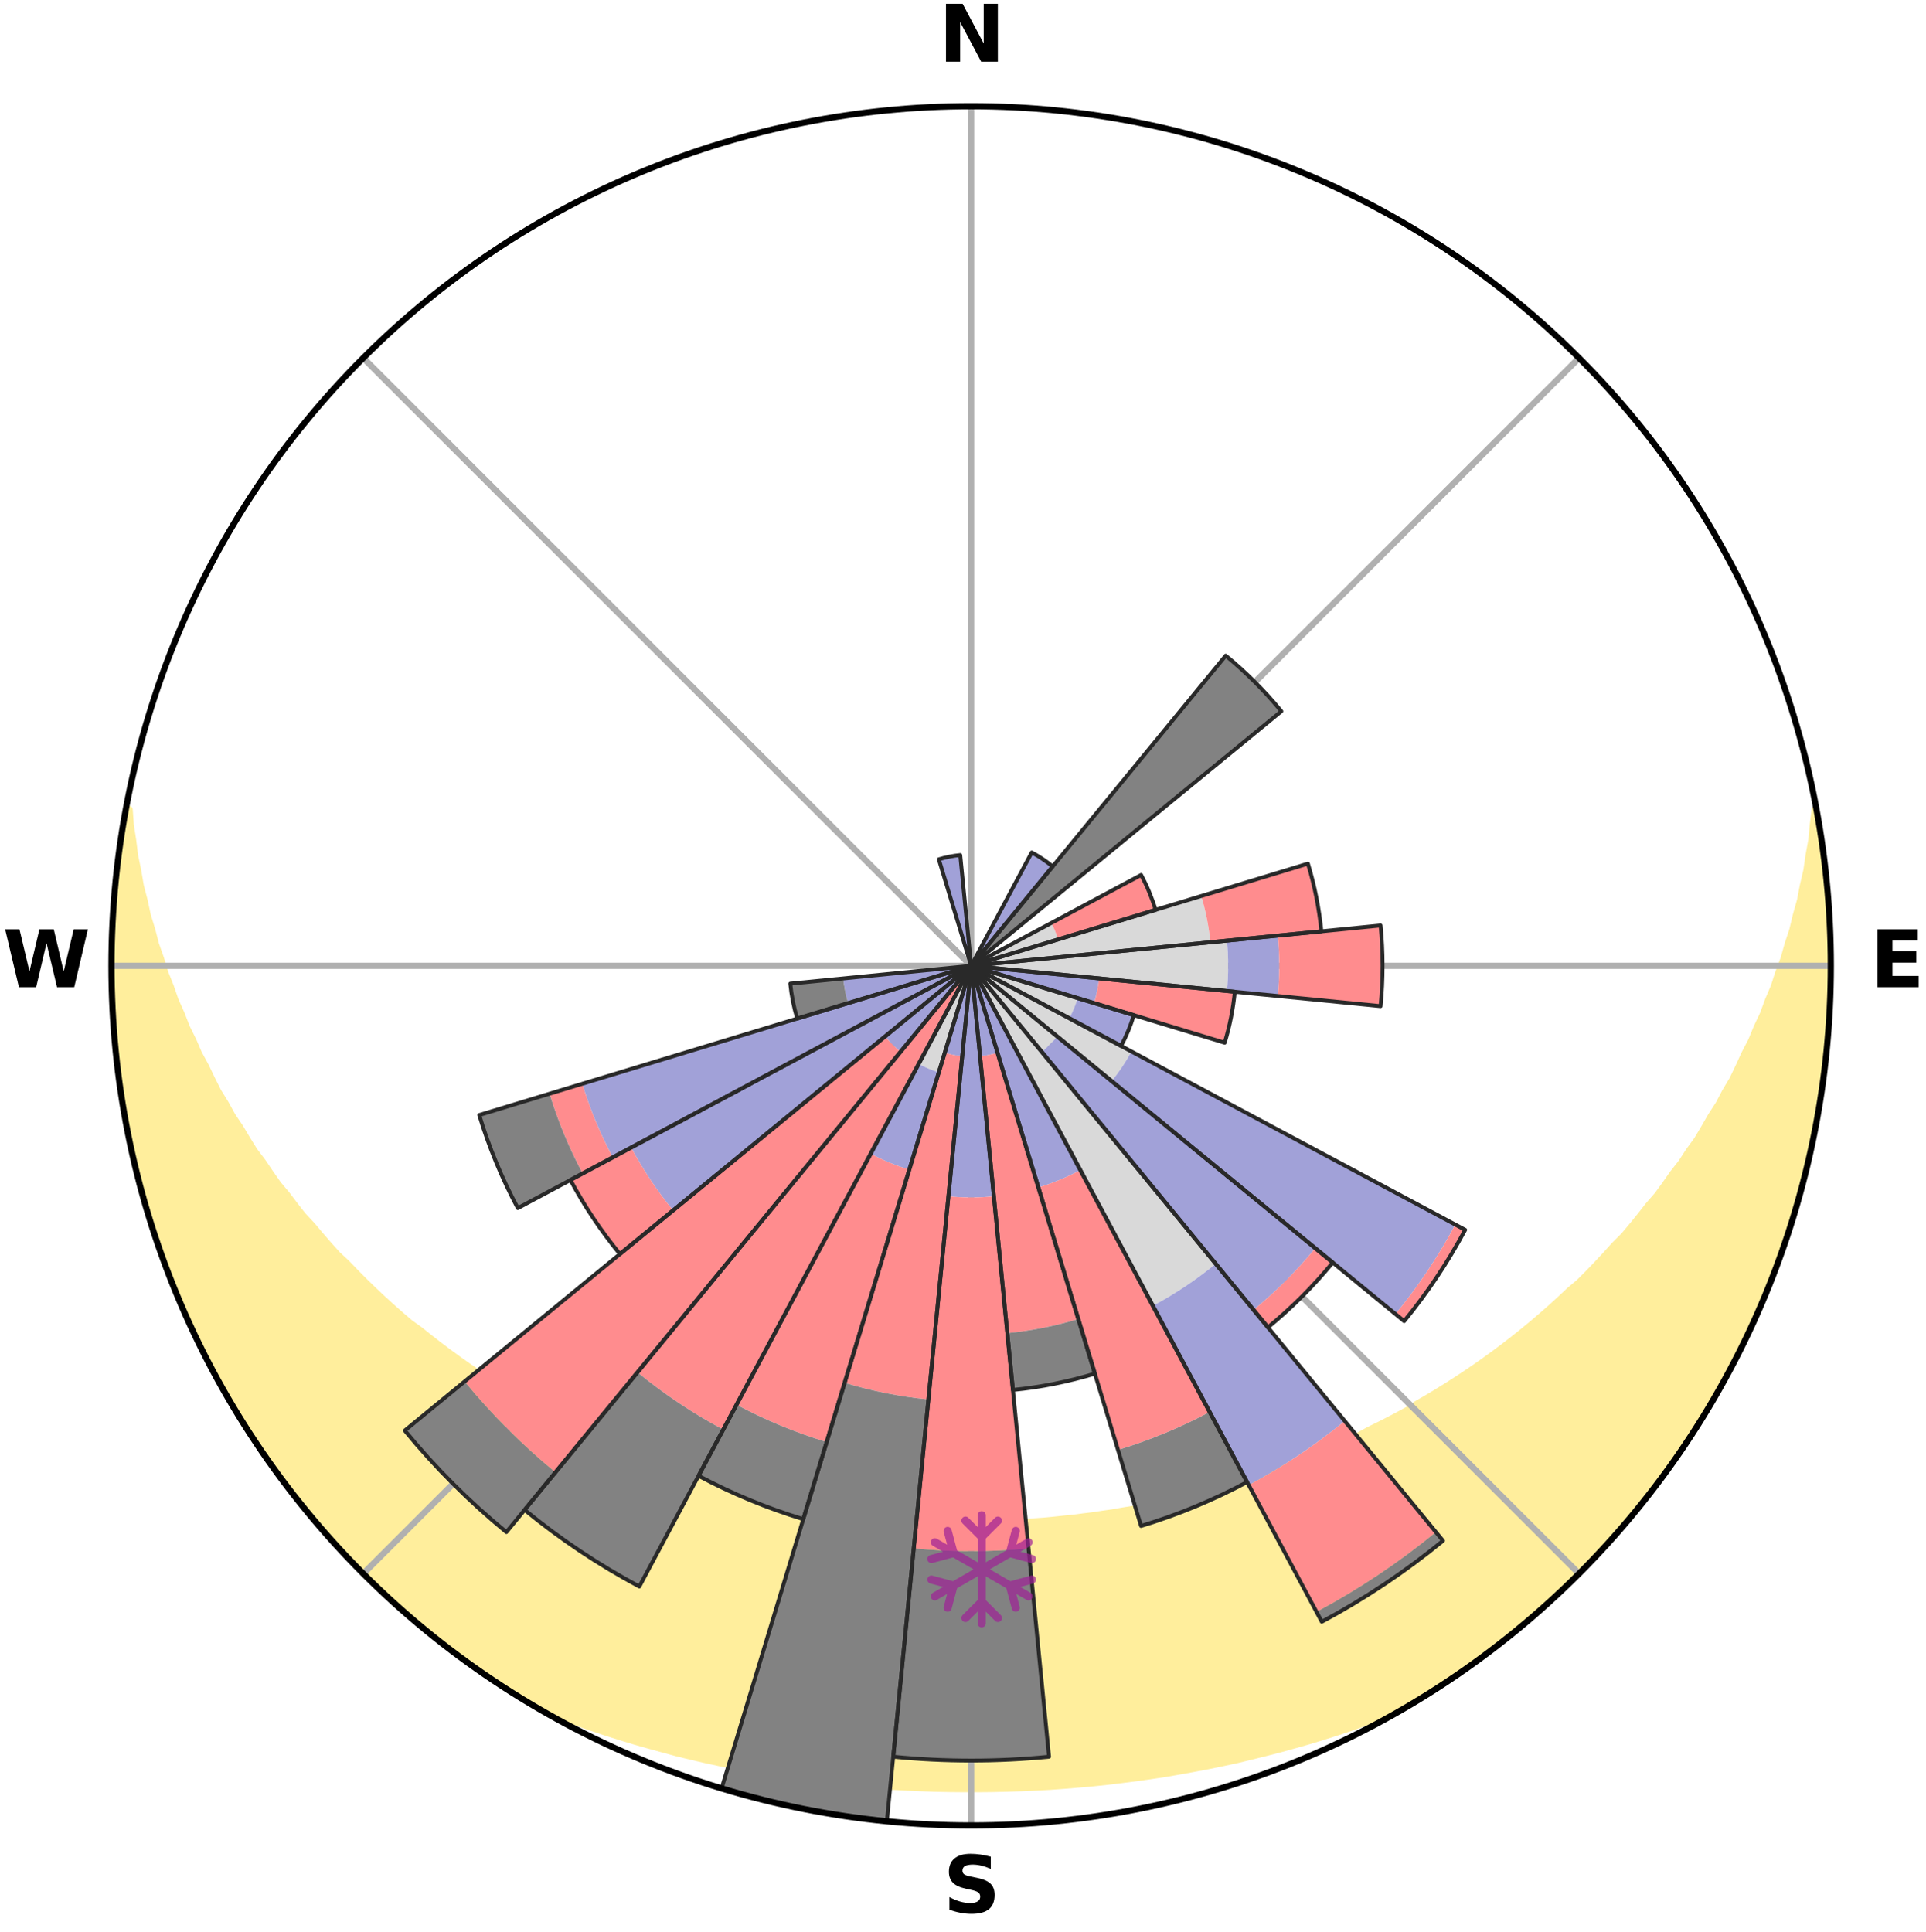<?xml version="1.0" encoding="utf-8" standalone="no"?>
<!DOCTYPE svg PUBLIC "-//W3C//DTD SVG 1.1//EN"
  "http://www.w3.org/Graphics/SVG/1.1/DTD/svg11.dtd">
<svg xmlns:xlink="http://www.w3.org/1999/xlink" width="248.41pt" height="249.158pt" viewBox="0 0 248.41 249.158" xmlns="http://www.w3.org/2000/svg" version="1.1">
 <title>Ski Rose for Ljungdalsberget</title>
 <defs>
  <style type="text/css">*{stroke-linejoin: round; stroke-linecap: butt}</style>
 </defs>
 <g id="figure_1">
  <g id="patch_1">
   <path d="M 0 249.158 
L 248.41 249.158 
L 248.41 0 
L 0 0 
z
" style="fill: #ffffff"/>
  </g>
  <g id="axes_1">
   <g id="patch_2">
    <path d="M 236.135 124.579 
C 236.135 110.018 233.267 95.599 227.695 82.147 
C 222.122 68.695 213.955 56.471 203.659 46.175 
C 193.363 35.879 181.139 27.711 167.687 22.139 
C 154.235 16.567 139.815 13.699 125.255 13.699 
C 110.694 13.699 96.275 16.567 82.823 22.139 
C 69.371 27.711 57.147 35.879 46.851 46.175 
C 36.555 56.471 28.387 68.695 22.815 82.147 
C 17.243 95.599 14.375 110.018 14.375 124.579 
C 14.375 139.14 17.243 153.559 22.815 167.011 
C 28.387 180.463 36.555 192.687 46.851 202.983 
C 57.147 213.279 69.371 221.447 82.823 227.019 
C 96.275 232.591 110.694 235.459 125.255 235.459 
C 139.815 235.459 154.235 232.591 167.687 227.019 
C 181.139 221.447 193.363 213.279 203.659 202.983 
C 213.955 192.687 222.122 180.463 227.695 167.011 
C 233.267 153.559 236.135 139.14 236.135 124.579 
M 125.255 124.579 
C 125.255 124.579 125.255 124.579 125.255 124.579 
C 125.255 124.579 125.255 124.579 125.255 124.579 
C 125.255 124.579 125.255 124.579 125.255 124.579 
C 125.255 124.579 125.255 124.579 125.255 124.579 
C 125.255 124.579 125.255 124.579 125.255 124.579 
C 125.255 124.579 125.255 124.579 125.255 124.579 
C 125.255 124.579 125.255 124.579 125.255 124.579 
C 125.255 124.579 125.255 124.579 125.255 124.579 
C 125.255 124.579 125.255 124.579 125.255 124.579 
C 125.255 124.579 125.255 124.579 125.255 124.579 
C 125.255 124.579 125.255 124.579 125.255 124.579 
C 125.255 124.579 125.255 124.579 125.255 124.579 
C 125.255 124.579 125.255 124.579 125.255 124.579 
C 125.255 124.579 125.255 124.579 125.255 124.579 
C 125.255 124.579 125.255 124.579 125.255 124.579 
C 125.255 124.579 125.255 124.579 125.255 124.579 
z
" style="fill: #ffffff"/>
   </g>
   <g id="PolyCollection_1">
    <defs>
     <path id="m4f1265d14a" d="M 234.167 -144.765 
L 234.167 -144.765 
L 233.914 -142.762 
L 233.729 -140.791 
L 233.369 -138.813 
L 233.088 -136.865 
L 232.632 -134.918 
L 232.265 -133.001 
L 231.725 -131.091 
L 231.28 -129.208 
L 230.663 -127.339 
L 230.146 -125.494 
L 229.458 -123.67 
L 228.874 -121.866 
L 228.121 -120.088 
L 227.474 -118.327 
L 226.659 -116.598 
L 225.953 -114.883 
L 225.081 -113.205 
L 224.319 -111.537 
L 223.53 -109.892 
L 222.579 -108.293 
L 221.739 -106.697 
L 220.741 -105.152 
L 219.853 -103.607 
L 218.943 -102.086 
L 217.88 -100.625 
L 216.927 -99.156 
L 215.825 -97.751 
L 214.832 -96.335 
L 213.821 -94.945 
L 212.667 -93.625 
L 211.621 -92.288 
L 210.558 -90.977 
L 209.478 -89.693 
L 208.266 -88.485 
L 207.158 -87.254 
L 206.036 -86.048 
L 204.901 -84.869 
L 203.753 -83.716 
L 202.484 -82.647 
L 201.315 -81.546 
L 200.135 -80.471 
L 198.944 -79.422 
L 197.745 -78.398 
L 196.536 -77.399 
L 195.319 -76.425 
L 194.094 -75.476 
L 192.863 -74.552 
L 191.624 -73.652 
L 190.38 -72.776 
L 189.13 -71.924 
L 187.876 -71.096 
L 186.616 -70.291 
L 185.353 -69.509 
L 184.086 -68.75 
L 182.816 -68.014 
L 181.612 -67.229 
L 180.335 -66.537 
L 179.056 -65.866 
L 177.775 -65.216 
L 176.493 -64.587 
L 175.267 -63.91 
L 173.981 -63.322 
L 172.695 -62.754 
L 171.409 -62.206 
L 170.17 -61.61 
L 168.883 -61.1 
L 167.596 -60.609 
L 166.35 -60.072 
L 165.064 -59.617 
L 163.778 -59.18 
L 162.528 -58.699 
L 161.243 -58.297 
L 159.99 -57.853 
L 158.707 -57.484 
L 157.426 -57.131 
L 156.171 -56.74 
L 154.892 -56.418 
L 153.635 -56.062 
L 152.359 -55.771 
L 151.102 -55.449 
L 149.828 -55.188 
L 148.57 -54.898 
L 147.298 -54.666 
L 146.04 -54.408 
L 144.772 -54.204 
L 143.514 -53.978 
L 142.247 -53.8 
L 140.989 -53.605 
L 139.726 -53.453 
L 138.468 -53.289 
L 137.206 -53.163 
L 135.948 -53.028 
L 134.69 -52.909 
L 133.431 -52.821 
L 132.173 -52.732 
L 130.914 -52.669 
L 129.657 -52.608 
L 128.399 -52.569 
L 127.141 -52.538 
L 125.884 -52.522 
L 124.626 -52.523 
L 123.368 -52.54 
L 122.111 -52.573 
L 120.853 -52.614 
L 119.596 -52.675 
L 118.339 -52.753 
L 117.08 -52.831 
L 115.823 -52.938 
L 114.563 -53.041 
L 113.306 -53.177 
L 112.045 -53.305 
L 110.788 -53.471 
L 109.524 -53.624 
L 108.267 -53.82 
L 107.01 -54.033 
L 105.744 -54.227 
L 104.488 -54.47 
L 103.219 -54.692 
L 101.963 -54.967 
L 100.692 -55.216 
L 99.436 -55.524 
L 98.163 -55.803 
L 96.908 -56.144 
L 95.632 -56.452 
L 94.379 -56.827 
L 93.101 -57.167 
L 91.821 -57.522 
L 90.569 -57.949 
L 89.288 -58.336 
L 88.039 -58.799 
L 86.756 -59.221 
L 85.472 -59.66 
L 84.227 -60.179 
L 82.943 -60.653 
L 81.658 -61.146 
L 80.419 -61.722 
L 79.136 -62.253 
L 77.852 -62.802 
L 76.621 -63.438 
L 75.34 -64.027 
L 74.059 -64.637 
L 72.779 -65.266 
L 71.5 -65.916 
L 70.289 -66.657 
L 69.016 -67.35 
L 67.746 -68.065 
L 66.478 -68.802 
L 65.214 -69.561 
L 63.953 -70.343 
L 62.696 -71.148 
L 61.526 -72.045 
L 60.281 -72.896 
L 59.041 -73.772 
L 57.808 -74.671 
L 56.581 -75.594 
L 55.361 -76.542 
L 54.149 -77.515 
L 52.845 -78.449 
L 51.648 -79.473 
L 50.46 -80.522 
L 49.283 -81.596 
L 48.116 -82.696 
L 46.96 -83.821 
L 45.816 -84.972 
L 44.685 -86.149 
L 43.452 -87.3 
L 42.347 -88.53 
L 41.256 -89.786 
L 40.181 -91.068 
L 39 -92.33 
L 37.957 -93.665 
L 36.931 -95.026 
L 35.797 -96.373 
L 34.807 -97.787 
L 33.837 -99.227 
L 32.757 -100.658 
L 31.828 -102.149 
L 30.922 -103.666 
L 29.904 -105.18 
L 29.043 -106.747 
L 28.071 -108.316 
L 27.259 -109.934 
L 26.473 -111.574 
L 25.577 -113.222 
L 24.845 -114.911 
L 24.004 -116.61 
L 23.329 -118.345 
L 22.547 -120.095 
L 21.933 -121.873 
L 21.214 -123.671 
L 20.665 -125.492 
L 20.014 -127.335 
L 19.534 -129.195 
L 18.955 -131.081 
L 18.549 -132.977 
L 18.049 -134.902 
L 17.723 -136.831 
L 17.312 -138.79 
L 17.074 -140.747 
L 16.763 -142.734 
L 16.623 -144.713 
L 16.277 -144.777 
L 16.277 -144.777 
L 15.965 -142.868 
L 15.596 -140.968 
L 15.351 -139.048 
L 15.14 -137.125 
L 14.963 -135.199 
L 14.82 -133.27 
L 14.592 -131.348 
L 14.515 -129.414 
L 14.498 -127.479 
L 14.488 -125.546 
L 14.394 -123.612 
L 14.451 -121.678 
L 14.542 -119.745 
L 14.666 -117.815 
L 14.727 -115.88 
L 14.917 -113.955 
L 15.139 -112.033 
L 15.394 -110.116 
L 15.682 -108.203 
L 15.903 -106.28 
L 16.254 -104.377 
L 16.638 -102.481 
L 17.053 -100.591 
L 17.5 -98.709 
L 17.979 -96.836 
L 18.49 -94.97 
L 19.031 -93.114 
L 19.604 -91.267 
L 20.106 -89.397 
L 20.741 -87.569 
L 21.406 -85.752 
L 22.102 -83.946 
L 22.829 -82.153 
L 23.585 -80.372 
L 24.37 -78.603 
L 25.186 -76.849 
L 26.031 -75.108 
L 26.906 -73.382 
L 27.896 -71.718 
L 28.827 -70.023 
L 29.787 -68.344 
L 30.775 -66.682 
L 31.784 -65.031 
L 32.829 -63.403 
L 33.902 -61.794 
L 34.993 -60.196 
L 36.198 -58.68 
L 37.352 -57.129 
L 38.533 -55.598 
L 39.733 -54.08 
L 40.968 -52.592 
L 42.23 -51.125 
L 43.513 -49.676 
L 44.828 -48.257 
L 46.229 -46.92 
L 47.591 -45.548 
L 48.981 -44.203 
L 50.396 -42.885 
L 51.786 -41.538 
L 53.259 -40.283 
L 54.75 -39.05 
L 56.245 -37.821 
L 57.785 -36.651 
L 59.305 -35.453 
L 60.867 -34.311 
L 62.455 -33.205 
L 64.059 -32.122 
L 65.681 -31.068 
L 67.323 -30.043 
L 69.031 -29.13 
L 70.839 -28.399 
L 72.655 -27.702 
L 74.474 -27.03 
L 76.301 -26.393 
L 78.129 -25.778 
L 79.964 -25.198 
L 81.799 -24.638 
L 83.64 -24.112 
L 85.48 -23.606 
L 87.316 -23.106 
L 89.163 -22.658 
L 91.009 -22.229 
L 92.858 -21.83 
L 94.706 -21.449 
L 96.557 -21.099 
L 98.403 -20.752 
L 100.254 -20.442 
L 102.106 -20.162 
L 103.957 -19.898 
L 105.807 -19.648 
L 107.66 -19.437 
L 109.512 -19.241 
L 111.365 -19.075 
L 113.216 -18.918 
L 115.068 -18.789 
L 116.921 -18.689 
L 118.773 -18.602 
L 120.625 -18.538 
L 122.477 -18.501 
L 124.329 -18.482 
L 126.181 -18.482 
L 128.033 -18.501 
L 129.884 -18.544 
L 131.737 -18.601 
L 133.589 -18.687 
L 135.441 -18.787 
L 137.293 -18.92 
L 139.145 -19.073 
L 140.998 -19.239 
L 142.85 -19.435 
L 144.7 -19.661 
L 146.553 -19.895 
L 148.404 -20.159 
L 150.257 -20.438 
L 152.104 -20.76 
L 153.954 -21.095 
L 155.805 -21.444 
L 157.653 -21.826 
L 159.503 -22.223 
L 161.342 -22.671 
L 163.186 -23.127 
L 165.032 -23.6 
L 166.872 -24.107 
L 168.713 -24.632 
L 170.548 -25.192 
L 172.383 -25.772 
L 174.212 -26.387 
L 176.039 -27.024 
L 177.858 -27.696 
L 179.675 -28.392 
L 181.482 -29.124 
L 183.189 -30.038 
L 184.829 -31.066 
L 186.451 -32.122 
L 188.054 -33.206 
L 189.64 -34.314 
L 191.202 -35.457 
L 192.735 -36.638 
L 194.263 -37.824 
L 195.767 -39.041 
L 197.241 -40.294 
L 198.679 -41.588 
L 200.154 -42.841 
L 201.527 -44.205 
L 202.949 -45.517 
L 204.315 -46.887 
L 205.646 -48.291 
L 206.986 -49.686 
L 208.234 -51.165 
L 209.536 -52.596 
L 210.794 -54.066 
L 212.024 -55.56 
L 213.159 -57.128 
L 214.329 -58.668 
L 215.47 -60.229 
L 216.582 -61.811 
L 217.665 -63.414 
L 218.715 -65.039 
L 219.735 -66.682 
L 220.725 -68.343 
L 221.684 -70.022 
L 222.692 -71.675 
L 223.588 -73.39 
L 224.453 -75.121 
L 225.285 -76.867 
L 226.085 -78.628 
L 226.932 -80.369 
L 227.667 -82.159 
L 228.368 -83.962 
L 229.036 -85.777 
L 229.672 -87.603 
L 230.38 -89.405 
L 230.92 -91.263 
L 231.564 -93.089 
L 232.065 -94.958 
L 232.533 -96.835 
L 232.931 -98.728 
L 233.479 -100.586 
L 233.808 -102.494 
L 234.254 -104.377 
L 234.551 -106.289 
L 234.814 -108.205 
L 235.16 -110.11 
L 235.313 -112.039 
L 235.592 -113.955 
L 235.718 -115.885 
L 235.81 -117.817 
L 235.987 -119.744 
L 236.011 -121.679 
L 236.12 -123.612 
L 236.031 -125.546 
L 236.072 -127.481 
L 235.96 -129.413 
L 235.814 -131.341 
L 235.753 -133.275 
L 235.54 -135.198 
L 235.412 -137.13 
L 235.088 -139.039 
L 234.892 -140.964 
L 234.546 -142.868 
L 234.167 -144.765 
z
" style="stroke: #ffee9c"/>
    </defs>
    <g clip-path="url(#p2cc90b0768)">
     <use xlink:href="#m4f1265d14a" x="0" y="249.158" style="fill: #ffee9c; stroke: #ffee9c"/>
    </g>
   </g>
   <g id="matplotlib.axis_1">
    <g id="xtick_1">
     <g id="line2d_1">
      <path d="M 125.255 124.579 
L 125.255 13.699 
" clip-path="url(#p2cc90b0768)" style="fill: none; stroke: #b0b0b0; stroke-width: 0.8; stroke-linecap: square"/>
     </g>
     <g id="text_1">
      <!-- N -->
      <g transform="translate(121.07 7.958) scale(0.1 -0.1)">
       <defs>
        <path id="DejaVuSans-Bold-4e" d="M 588 4666 
L 1931 4666 
L 3628 1466 
L 3628 4666 
L 4769 4666 
L 4769 0 
L 3425 0 
L 1728 3200 
L 1728 0 
L 588 0 
L 588 4666 
z
" transform="scale(0.016)"/>
       </defs>
       <use xlink:href="#DejaVuSans-Bold-4e"/>
      </g>
     </g>
    </g>
    <g id="xtick_2">
     <g id="line2d_2">
      <path d="M 125.255 124.579 
L 203.659 46.175 
" clip-path="url(#p2cc90b0768)" style="fill: none; stroke: #b0b0b0; stroke-width: 0.8; stroke-linecap: square"/>
     </g>
    </g>
    <g id="xtick_3">
     <g id="line2d_3">
      <path d="M 125.255 124.579 
L 236.135 124.579 
" clip-path="url(#p2cc90b0768)" style="fill: none; stroke: #b0b0b0; stroke-width: 0.8; stroke-linecap: square"/>
     </g>
     <g id="text_2">
      <!-- E -->
      <g transform="translate(241.219 127.338) scale(0.1 -0.1)">
       <defs>
        <path id="DejaVuSans-Bold-45" d="M 588 4666 
L 3834 4666 
L 3834 3756 
L 1791 3756 
L 1791 2888 
L 3713 2888 
L 3713 1978 
L 1791 1978 
L 1791 909 
L 3903 909 
L 3903 0 
L 588 0 
L 588 4666 
z
" transform="scale(0.016)"/>
       </defs>
       <use xlink:href="#DejaVuSans-Bold-45"/>
      </g>
     </g>
    </g>
    <g id="xtick_4">
     <g id="line2d_4">
      <path d="M 125.255 124.579 
L 203.659 202.983 
" clip-path="url(#p2cc90b0768)" style="fill: none; stroke: #b0b0b0; stroke-width: 0.8; stroke-linecap: square"/>
     </g>
    </g>
    <g id="xtick_5">
     <g id="line2d_5">
      <path d="M 125.255 124.579 
L 125.255 235.459 
" clip-path="url(#p2cc90b0768)" style="fill: none; stroke: #b0b0b0; stroke-width: 0.8; stroke-linecap: square"/>
     </g>
     <g id="text_3">
      <!-- S -->
      <g transform="translate(121.654 246.718) scale(0.1 -0.1)">
       <defs>
        <path id="DejaVuSans-Bold-53" d="M 3834 4519 
L 3834 3531 
Q 3450 3703 3084 3790 
Q 2719 3878 2394 3878 
Q 1963 3878 1756 3759 
Q 1550 3641 1550 3391 
Q 1550 3203 1689 3098 
Q 1828 2994 2194 2919 
L 2706 2816 
Q 3484 2659 3812 2340 
Q 4141 2022 4141 1434 
Q 4141 663 3683 286 
Q 3225 -91 2284 -91 
Q 1841 -91 1394 -6 
Q 947 78 500 244 
L 500 1259 
Q 947 1022 1364 901 
Q 1781 781 2169 781 
Q 2563 781 2772 912 
Q 2981 1044 2981 1288 
Q 2981 1506 2839 1625 
Q 2697 1744 2272 1838 
L 1806 1941 
Q 1106 2091 782 2419 
Q 459 2747 459 3303 
Q 459 4000 909 4375 
Q 1359 4750 2203 4750 
Q 2588 4750 2994 4692 
Q 3400 4634 3834 4519 
z
" transform="scale(0.016)"/>
       </defs>
       <use xlink:href="#DejaVuSans-Bold-53"/>
      </g>
     </g>
    </g>
    <g id="xtick_6">
     <g id="line2d_6">
      <path d="M 125.255 124.579 
L 46.851 202.983 
" clip-path="url(#p2cc90b0768)" style="fill: none; stroke: #b0b0b0; stroke-width: 0.8; stroke-linecap: square"/>
     </g>
    </g>
    <g id="xtick_7">
     <g id="line2d_7">
      <path d="M 125.255 124.579 
L 14.375 124.579 
" clip-path="url(#p2cc90b0768)" style="fill: none; stroke: #b0b0b0; stroke-width: 0.8; stroke-linecap: square"/>
     </g>
     <g id="text_4">
      <!-- W -->
      <g transform="translate(0.36 127.338) scale(0.1 -0.1)">
       <defs>
        <path id="DejaVuSans-Bold-57" d="M 191 4666 
L 1344 4666 
L 2150 1275 
L 2950 4666 
L 4109 4666 
L 4909 1275 
L 5716 4666 
L 6859 4666 
L 5759 0 
L 4372 0 
L 3525 3547 
L 2688 0 
L 1300 0 
L 191 4666 
z
" transform="scale(0.016)"/>
       </defs>
       <use xlink:href="#DejaVuSans-Bold-57"/>
      </g>
     </g>
    </g>
    <g id="xtick_8">
     <g id="line2d_8">
      <path d="M 125.255 124.579 
L 46.851 46.175 
" clip-path="url(#p2cc90b0768)" style="fill: none; stroke: #b0b0b0; stroke-width: 0.8; stroke-linecap: square"/>
     </g>
    </g>
   </g>
   <g id="matplotlib.axis_2"/>
   <g id="patch_3">
    <path d="M 125.255 124.579 
C 125.255 124.579 125.255 124.579 125.255 124.579 
C 125.255 124.579 125.255 124.579 125.255 124.579 
L 125.255 124.579 
C 125.255 124.579 125.255 124.579 125.255 124.579 
C 125.255 124.579 125.255 124.579 125.255 124.579 
z
" clip-path="url(#p2cc90b0768)" style="fill: #d9d9d9"/>
   </g>
   <g id="patch_4">
    <path d="M 125.255 124.579 
C 125.255 124.579 125.255 124.579 125.255 124.579 
C 125.255 124.579 125.255 124.579 125.255 124.579 
L 125.255 124.579 
C 125.255 124.579 125.255 124.579 125.255 124.579 
C 125.255 124.579 125.255 124.579 125.255 124.579 
z
" clip-path="url(#p2cc90b0768)" style="fill: #d9d9d9"/>
   </g>
   <g id="patch_5">
    <path d="M 125.255 124.579 
C 125.255 124.579 125.255 124.579 125.255 124.579 
C 125.255 124.579 125.255 124.579 125.255 124.579 
L 125.255 124.579 
C 125.255 124.579 125.255 124.579 125.255 124.579 
C 125.255 124.579 125.255 124.579 125.255 124.579 
z
" clip-path="url(#p2cc90b0768)" style="fill: #d9d9d9"/>
   </g>
   <g id="patch_6">
    <path d="M 125.255 124.579 
C 125.255 124.579 125.255 124.579 125.255 124.579 
C 125.255 124.579 125.255 124.579 125.255 124.579 
L 125.255 124.579 
C 125.255 124.579 125.255 124.579 125.255 124.579 
C 125.255 124.579 125.255 124.579 125.255 124.579 
z
" clip-path="url(#p2cc90b0768)" style="fill: #d9d9d9"/>
   </g>
   <g id="patch_7">
    <path d="M 125.255 124.579 
C 125.255 124.579 125.255 124.579 125.255 124.579 
C 125.255 124.579 125.255 124.579 125.255 124.579 
L 125.255 124.579 
C 125.255 124.579 125.255 124.579 125.255 124.579 
C 125.255 124.579 125.255 124.579 125.255 124.579 
z
" clip-path="url(#p2cc90b0768)" style="fill: #d9d9d9"/>
   </g>
   <g id="patch_8">
    <path d="M 125.255 124.579 
C 125.255 124.579 125.255 124.579 125.255 124.579 
C 125.255 124.579 125.255 124.579 125.255 124.579 
L 125.255 124.579 
C 125.255 124.579 125.255 124.579 125.255 124.579 
C 125.255 124.579 125.255 124.579 125.255 124.579 
z
" clip-path="url(#p2cc90b0768)" style="fill: #d9d9d9"/>
   </g>
   <g id="patch_9">
    <path d="M 125.255 124.579 
C 125.255 124.579 125.255 124.579 125.255 124.579 
C 125.255 124.579 125.255 124.579 125.255 124.579 
L 136.471 121.177 
C 136.359 120.81 136.23 120.448 136.083 120.094 
C 135.936 119.739 135.772 119.392 135.591 119.054 
z
" clip-path="url(#p2cc90b0768)" style="fill: #d9d9d9"/>
   </g>
   <g id="patch_10">
    <path d="M 125.255 124.579 
C 125.255 124.579 125.255 124.579 125.255 124.579 
C 125.255 124.579 125.255 124.579 125.255 124.579 
L 156.115 121.54 
C 156.015 120.53 155.866 119.525 155.668 118.529 
C 155.47 117.534 155.223 116.549 154.929 115.578 
z
" clip-path="url(#p2cc90b0768)" style="fill: #d9d9d9"/>
   </g>
   <g id="patch_11">
    <path d="M 125.255 124.579 
C 125.255 124.579 125.255 124.579 125.255 124.579 
C 125.255 124.579 125.255 124.579 125.255 124.579 
L 158.245 127.828 
C 158.352 126.749 158.405 125.664 158.405 124.579 
C 158.405 123.494 158.352 122.41 158.245 121.33 
z
" clip-path="url(#p2cc90b0768)" style="fill: #d9d9d9"/>
   </g>
   <g id="patch_12">
    <path d="M 125.255 124.579 
C 125.255 124.579 125.255 124.579 125.255 124.579 
C 125.255 124.579 125.255 124.579 125.255 124.579 
L 125.255 124.579 
C 125.255 124.579 125.255 124.579 125.255 124.579 
C 125.255 124.579 125.255 124.579 125.255 124.579 
z
" clip-path="url(#p2cc90b0768)" style="fill: #d9d9d9"/>
   </g>
   <g id="patch_13">
    <path d="M 125.255 124.579 
C 125.255 124.579 125.255 124.579 125.255 124.579 
C 125.255 124.579 125.255 124.579 125.255 124.579 
L 137.914 131.346 
C 138.136 130.931 138.337 130.506 138.517 130.072 
C 138.696 129.638 138.855 129.196 138.991 128.746 
z
" clip-path="url(#p2cc90b0768)" style="fill: #d9d9d9"/>
   </g>
   <g id="patch_14">
    <path d="M 125.255 124.579 
C 125.255 124.579 125.255 124.579 125.255 124.579 
C 125.255 124.579 125.255 124.579 125.255 124.579 
L 143.375 139.45 
C 143.862 138.857 144.319 138.24 144.745 137.602 
C 145.171 136.964 145.566 136.306 145.928 135.629 
z
" clip-path="url(#p2cc90b0768)" style="fill: #d9d9d9"/>
   </g>
   <g id="patch_15">
    <path d="M 125.255 124.579 
C 125.255 124.579 125.255 124.579 125.255 124.579 
C 125.255 124.579 125.255 124.579 125.255 124.579 
L 134.361 135.675 
C 134.724 135.377 135.073 135.061 135.405 134.729 
C 135.737 134.397 136.053 134.049 136.351 133.685 
z
" clip-path="url(#p2cc90b0768)" style="fill: #d9d9d9"/>
   </g>
   <g id="patch_16">
    <path d="M 125.255 124.579 
C 125.255 124.579 125.255 124.579 125.255 124.579 
C 125.255 124.579 125.255 124.579 125.255 124.579 
L 148.695 168.433 
C 150.131 167.666 151.527 166.828 152.881 165.924 
C 154.234 165.02 155.542 164.05 156.8 163.017 
z
" clip-path="url(#p2cc90b0768)" style="fill: #d9d9d9"/>
   </g>
   <g id="patch_17">
    <path d="M 125.255 124.579 
C 125.255 124.579 125.255 124.579 125.255 124.579 
C 125.255 124.579 125.255 124.579 125.255 124.579 
L 125.255 124.579 
C 125.255 124.579 125.255 124.579 125.255 124.579 
C 125.255 124.579 125.255 124.579 125.255 124.579 
z
" clip-path="url(#p2cc90b0768)" style="fill: #d9d9d9"/>
   </g>
   <g id="patch_18">
    <path d="M 125.255 124.579 
C 125.255 124.579 125.255 124.579 125.255 124.579 
C 125.255 124.579 125.255 124.579 125.255 124.579 
L 125.255 124.579 
C 125.255 124.579 125.255 124.579 125.255 124.579 
C 125.255 124.579 125.255 124.579 125.255 124.579 
z
" clip-path="url(#p2cc90b0768)" style="fill: #d9d9d9"/>
   </g>
   <g id="patch_19">
    <path d="M 125.255 124.579 
C 125.255 124.579 125.255 124.579 125.255 124.579 
C 125.255 124.579 125.255 124.579 125.255 124.579 
L 125.255 124.579 
C 125.255 124.579 125.255 124.579 125.255 124.579 
C 125.255 124.579 125.255 124.579 125.255 124.579 
z
" clip-path="url(#p2cc90b0768)" style="fill: #d9d9d9"/>
   </g>
   <g id="patch_20">
    <path d="M 125.255 124.579 
C 125.255 124.579 125.255 124.579 125.255 124.579 
C 125.255 124.579 125.255 124.579 125.255 124.579 
L 125.255 124.579 
C 125.255 124.579 125.255 124.579 125.255 124.579 
C 125.255 124.579 125.255 124.579 125.255 124.579 
z
" clip-path="url(#p2cc90b0768)" style="fill: #d9d9d9"/>
   </g>
   <g id="patch_21">
    <path d="M 125.255 124.579 
C 125.255 124.579 125.255 124.579 125.255 124.579 
C 125.255 124.579 125.255 124.579 125.255 124.579 
L 118.488 137.239 
C 118.903 137.46 119.328 137.661 119.762 137.841 
C 120.196 138.021 120.638 138.179 121.088 138.315 
z
" clip-path="url(#p2cc90b0768)" style="fill: #d9d9d9"/>
   </g>
   <g id="patch_22">
    <path d="M 125.255 124.579 
C 125.255 124.579 125.255 124.579 125.255 124.579 
C 125.255 124.579 125.255 124.579 125.255 124.579 
L 125.255 124.579 
C 125.255 124.579 125.255 124.579 125.255 124.579 
C 125.255 124.579 125.255 124.579 125.255 124.579 
z
" clip-path="url(#p2cc90b0768)" style="fill: #d9d9d9"/>
   </g>
   <g id="patch_23">
    <path d="M 125.255 124.579 
C 125.255 124.579 125.255 124.579 125.255 124.579 
C 125.255 124.579 125.255 124.579 125.255 124.579 
L 125.255 124.579 
C 125.255 124.579 125.255 124.579 125.255 124.579 
C 125.255 124.579 125.255 124.579 125.255 124.579 
z
" clip-path="url(#p2cc90b0768)" style="fill: #d9d9d9"/>
   </g>
   <g id="patch_24">
    <path d="M 125.255 124.579 
C 125.255 124.579 125.255 124.579 125.255 124.579 
C 125.255 124.579 125.255 124.579 125.255 124.579 
L 125.255 124.579 
C 125.255 124.579 125.255 124.579 125.255 124.579 
C 125.255 124.579 125.255 124.579 125.255 124.579 
z
" clip-path="url(#p2cc90b0768)" style="fill: #d9d9d9"/>
   </g>
   <g id="patch_25">
    <path d="M 125.255 124.579 
C 125.255 124.579 125.255 124.579 125.255 124.579 
C 125.255 124.579 125.255 124.579 125.255 124.579 
L 125.255 124.579 
C 125.255 124.579 125.255 124.579 125.255 124.579 
C 125.255 124.579 125.255 124.579 125.255 124.579 
z
" clip-path="url(#p2cc90b0768)" style="fill: #d9d9d9"/>
   </g>
   <g id="patch_26">
    <path d="M 125.255 124.579 
C 125.255 124.579 125.255 124.579 125.255 124.579 
C 125.255 124.579 125.255 124.579 125.255 124.579 
L 125.255 124.579 
C 125.255 124.579 125.255 124.579 125.255 124.579 
C 125.255 124.579 125.255 124.579 125.255 124.579 
z
" clip-path="url(#p2cc90b0768)" style="fill: #d9d9d9"/>
   </g>
   <g id="patch_27">
    <path d="M 125.255 124.579 
C 125.255 124.579 125.255 124.579 125.255 124.579 
C 125.255 124.579 125.255 124.579 125.255 124.579 
L 125.255 124.579 
C 125.255 124.579 125.255 124.579 125.255 124.579 
C 125.255 124.579 125.255 124.579 125.255 124.579 
z
" clip-path="url(#p2cc90b0768)" style="fill: #d9d9d9"/>
   </g>
   <g id="patch_28">
    <path d="M 125.255 124.579 
C 125.255 124.579 125.255 124.579 125.255 124.579 
C 125.255 124.579 125.255 124.579 125.255 124.579 
L 125.255 124.579 
C 125.255 124.579 125.255 124.579 125.255 124.579 
C 125.255 124.579 125.255 124.579 125.255 124.579 
z
" clip-path="url(#p2cc90b0768)" style="fill: #d9d9d9"/>
   </g>
   <g id="patch_29">
    <path d="M 125.255 124.579 
C 125.255 124.579 125.255 124.579 125.255 124.579 
C 125.255 124.579 125.255 124.579 125.255 124.579 
L 125.255 124.579 
C 125.255 124.579 125.255 124.579 125.255 124.579 
C 125.255 124.579 125.255 124.579 125.255 124.579 
z
" clip-path="url(#p2cc90b0768)" style="fill: #d9d9d9"/>
   </g>
   <g id="patch_30">
    <path d="M 125.255 124.579 
C 125.255 124.579 125.255 124.579 125.255 124.579 
C 125.255 124.579 125.255 124.579 125.255 124.579 
L 125.255 124.579 
C 125.255 124.579 125.255 124.579 125.255 124.579 
C 125.255 124.579 125.255 124.579 125.255 124.579 
z
" clip-path="url(#p2cc90b0768)" style="fill: #d9d9d9"/>
   </g>
   <g id="patch_31">
    <path d="M 125.255 124.579 
C 125.255 124.579 125.255 124.579 125.255 124.579 
C 125.255 124.579 125.255 124.579 125.255 124.579 
L 125.255 124.579 
C 125.255 124.579 125.255 124.579 125.255 124.579 
C 125.255 124.579 125.255 124.579 125.255 124.579 
z
" clip-path="url(#p2cc90b0768)" style="fill: #d9d9d9"/>
   </g>
   <g id="patch_32">
    <path d="M 125.255 124.579 
C 125.255 124.579 125.255 124.579 125.255 124.579 
C 125.255 124.579 125.255 124.579 125.255 124.579 
L 125.255 124.579 
C 125.255 124.579 125.255 124.579 125.255 124.579 
C 125.255 124.579 125.255 124.579 125.255 124.579 
z
" clip-path="url(#p2cc90b0768)" style="fill: #d9d9d9"/>
   </g>
   <g id="patch_33">
    <path d="M 125.255 124.579 
C 125.255 124.579 125.255 124.579 125.255 124.579 
C 125.255 124.579 125.255 124.579 125.255 124.579 
L 125.255 124.579 
C 125.255 124.579 125.255 124.579 125.255 124.579 
C 125.255 124.579 125.255 124.579 125.255 124.579 
z
" clip-path="url(#p2cc90b0768)" style="fill: #d9d9d9"/>
   </g>
   <g id="patch_34">
    <path d="M 125.255 124.579 
C 125.255 124.579 125.255 124.579 125.255 124.579 
C 125.255 124.579 125.255 124.579 125.255 124.579 
L 125.255 124.579 
C 125.255 124.579 125.255 124.579 125.255 124.579 
C 125.255 124.579 125.255 124.579 125.255 124.579 
z
" clip-path="url(#p2cc90b0768)" style="fill: #d9d9d9"/>
   </g>
   <g id="patch_35">
    <path d="M 125.255 124.579 
C 125.255 124.579 125.255 124.579 125.255 124.579 
C 125.255 124.579 125.255 124.579 125.255 124.579 
L 125.255 124.579 
C 125.255 124.579 125.255 124.579 125.255 124.579 
C 125.255 124.579 125.255 124.579 125.255 124.579 
z
" clip-path="url(#p2cc90b0768)" style="fill: #a1a1d8"/>
   </g>
   <g id="patch_36">
    <path d="M 125.255 124.579 
C 125.255 124.579 125.255 124.579 125.255 124.579 
C 125.255 124.579 125.255 124.579 125.255 124.579 
L 125.255 124.579 
C 125.255 124.579 125.255 124.579 125.255 124.579 
C 125.255 124.579 125.255 124.579 125.255 124.579 
z
" clip-path="url(#p2cc90b0768)" style="fill: #a1a1d8"/>
   </g>
   <g id="patch_37">
    <path d="M 125.255 124.579 
C 125.255 124.579 125.255 124.579 125.255 124.579 
C 125.255 124.579 125.255 124.579 125.255 124.579 
L 125.255 124.579 
C 125.255 124.579 125.255 124.579 125.255 124.579 
C 125.255 124.579 125.255 124.579 125.255 124.579 
z
" clip-path="url(#p2cc90b0768)" style="fill: #a1a1d8"/>
   </g>
   <g id="patch_38">
    <path d="M 125.255 124.579 
C 125.255 124.579 125.255 124.579 125.255 124.579 
C 125.255 124.579 125.255 124.579 125.255 124.579 
L 135.77 111.766 
C 135.351 111.422 134.915 111.099 134.463 110.797 
C 134.012 110.496 133.547 110.217 133.068 109.961 
z
" clip-path="url(#p2cc90b0768)" style="fill: #a1a1d8"/>
   </g>
   <g id="patch_39">
    <path d="M 125.255 124.579 
C 125.255 124.579 125.255 124.579 125.255 124.579 
C 125.255 124.579 125.255 124.579 125.255 124.579 
L 125.255 124.579 
C 125.255 124.579 125.255 124.579 125.255 124.579 
C 125.255 124.579 125.255 124.579 125.255 124.579 
z
" clip-path="url(#p2cc90b0768)" style="fill: #a1a1d8"/>
   </g>
   <g id="patch_40">
    <path d="M 125.255 124.579 
C 125.255 124.579 125.255 124.579 125.255 124.579 
C 125.255 124.579 125.255 124.579 125.255 124.579 
L 125.255 124.579 
C 125.255 124.579 125.255 124.579 125.255 124.579 
C 125.255 124.579 125.255 124.579 125.255 124.579 
z
" clip-path="url(#p2cc90b0768)" style="fill: #a1a1d8"/>
   </g>
   <g id="patch_41">
    <path d="M 135.591 119.054 
C 135.772 119.392 135.936 119.739 136.083 120.094 
C 136.23 120.448 136.359 120.81 136.471 121.177 
L 136.471 121.177 
C 136.359 120.81 136.23 120.448 136.083 120.094 
C 135.936 119.739 135.772 119.392 135.591 119.054 
z
" clip-path="url(#p2cc90b0768)" style="fill: #a1a1d8"/>
   </g>
   <g id="patch_42">
    <path d="M 154.929 115.578 
C 155.223 116.549 155.47 117.534 155.668 118.529 
C 155.866 119.525 156.015 120.53 156.115 121.54 
L 156.115 121.54 
C 156.015 120.53 155.866 119.525 155.668 118.529 
C 155.47 117.534 155.223 116.549 154.929 115.578 
z
" clip-path="url(#p2cc90b0768)" style="fill: #a1a1d8"/>
   </g>
   <g id="patch_43">
    <path d="M 158.245 121.33 
C 158.352 122.41 158.405 123.494 158.405 124.579 
C 158.405 125.664 158.352 126.749 158.245 127.828 
L 164.809 128.475 
C 164.937 127.18 165.001 125.88 165.001 124.579 
C 165.001 123.278 164.937 121.978 164.809 120.683 
z
" clip-path="url(#p2cc90b0768)" style="fill: #a1a1d8"/>
   </g>
   <g id="patch_44">
    <path d="M 125.255 124.579 
C 125.255 124.579 125.255 124.579 125.255 124.579 
C 125.255 124.579 125.255 124.579 125.255 124.579 
L 141.116 129.391 
C 141.274 128.871 141.406 128.345 141.511 127.813 
C 141.617 127.281 141.697 126.744 141.75 126.204 
z
" clip-path="url(#p2cc90b0768)" style="fill: #a1a1d8"/>
   </g>
   <g id="patch_45">
    <path d="M 138.991 128.746 
C 138.855 129.196 138.696 129.638 138.517 130.072 
C 138.337 130.506 138.136 130.931 137.914 131.346 
L 144.593 134.915 
C 144.931 134.282 145.238 133.633 145.513 132.97 
C 145.787 132.307 146.029 131.631 146.238 130.944 
z
" clip-path="url(#p2cc90b0768)" style="fill: #a1a1d8"/>
   </g>
   <g id="patch_46">
    <path d="M 145.928 135.629 
C 145.566 136.306 145.171 136.964 144.745 137.602 
C 144.319 138.24 143.862 138.857 143.375 139.45 
L 179.991 169.5 
C 181.461 167.708 182.843 165.845 184.13 163.918 
C 185.418 161.991 186.61 160.002 187.703 157.958 
z
" clip-path="url(#p2cc90b0768)" style="fill: #a1a1d8"/>
   </g>
   <g id="patch_47">
    <path d="M 136.351 133.685 
C 136.053 134.049 135.737 134.397 135.405 134.729 
C 135.073 135.061 134.724 135.377 134.361 135.675 
L 161.68 168.964 
C 163.133 167.771 164.527 166.509 165.855 165.18 
C 167.184 163.851 168.447 162.457 169.639 161.005 
z
" clip-path="url(#p2cc90b0768)" style="fill: #a1a1d8"/>
   </g>
   <g id="patch_48">
    <path d="M 156.8 163.017 
C 155.542 164.05 154.234 165.02 152.881 165.924 
C 151.527 166.828 150.131 167.666 148.695 168.433 
L 161.061 191.567 
C 163.253 190.395 165.387 189.116 167.454 187.735 
C 169.521 186.354 171.519 184.872 173.441 183.294 
z
" clip-path="url(#p2cc90b0768)" style="fill: #a1a1d8"/>
   </g>
   <g id="patch_49">
    <path d="M 125.255 124.579 
C 125.255 124.579 125.255 124.579 125.255 124.579 
C 125.255 124.579 125.255 124.579 125.255 124.579 
L 133.929 153.174 
C 134.865 152.89 135.786 152.56 136.69 152.186 
C 137.594 151.811 138.478 151.393 139.341 150.932 
z
" clip-path="url(#p2cc90b0768)" style="fill: #a1a1d8"/>
   </g>
   <g id="patch_50">
    <path d="M 125.255 124.579 
C 125.255 124.579 125.255 124.579 125.255 124.579 
C 125.255 124.579 125.255 124.579 125.255 124.579 
L 126.404 136.243 
C 126.785 136.205 127.165 136.149 127.541 136.074 
C 127.918 135.999 128.29 135.906 128.657 135.795 
z
" clip-path="url(#p2cc90b0768)" style="fill: #a1a1d8"/>
   </g>
   <g id="patch_51">
    <path d="M 125.255 124.579 
C 125.255 124.579 125.255 124.579 125.255 124.579 
C 125.255 124.579 125.255 124.579 125.255 124.579 
L 122.326 154.316 
C 123.299 154.412 124.277 154.46 125.255 154.46 
C 126.233 154.46 127.21 154.412 128.184 154.316 
z
" clip-path="url(#p2cc90b0768)" style="fill: #a1a1d8"/>
   </g>
   <g id="patch_52">
    <path d="M 125.255 124.579 
C 125.255 124.579 125.255 124.579 125.255 124.579 
C 125.255 124.579 125.255 124.579 125.255 124.579 
L 121.853 135.795 
C 122.22 135.906 122.592 135.999 122.968 136.074 
C 123.345 136.149 123.724 136.205 124.106 136.243 
z
" clip-path="url(#p2cc90b0768)" style="fill: #a1a1d8"/>
   </g>
   <g id="patch_53">
    <path d="M 121.088 138.315 
C 120.638 138.179 120.196 138.021 119.762 137.841 
C 119.328 137.661 118.903 137.46 118.488 137.239 
L 112.298 148.82 
C 113.091 149.244 113.905 149.629 114.736 149.973 
C 115.567 150.318 116.415 150.621 117.276 150.882 
z
" clip-path="url(#p2cc90b0768)" style="fill: #a1a1d8"/>
   </g>
   <g id="patch_54">
    <path d="M 125.255 124.579 
C 125.255 124.579 125.255 124.579 125.255 124.579 
C 125.255 124.579 125.255 124.579 125.255 124.579 
L 125.255 124.579 
C 125.255 124.579 125.255 124.579 125.255 124.579 
C 125.255 124.579 125.255 124.579 125.255 124.579 
z
" clip-path="url(#p2cc90b0768)" style="fill: #a1a1d8"/>
   </g>
   <g id="patch_55">
    <path d="M 125.255 124.579 
C 125.255 124.579 125.255 124.579 125.255 124.579 
C 125.255 124.579 125.255 124.579 125.255 124.579 
L 114.159 133.685 
C 114.457 134.049 114.772 134.397 115.105 134.729 
C 115.437 135.061 115.785 135.377 116.148 135.675 
z
" clip-path="url(#p2cc90b0768)" style="fill: #a1a1d8"/>
   </g>
   <g id="patch_56">
    <path d="M 125.255 124.579 
C 125.255 124.579 125.255 124.579 125.255 124.579 
C 125.255 124.579 125.255 124.579 125.255 124.579 
L 81.401 148.019 
C 82.168 149.455 83.005 150.852 83.91 152.205 
C 84.814 153.558 85.784 154.866 86.817 156.124 
z
" clip-path="url(#p2cc90b0768)" style="fill: #a1a1d8"/>
   </g>
   <g id="patch_57">
    <path d="M 125.255 124.579 
C 125.255 124.579 125.255 124.579 125.255 124.579 
C 125.255 124.579 125.255 124.579 125.255 124.579 
L 75.097 139.794 
C 75.595 141.436 76.173 143.052 76.83 144.637 
C 77.486 146.222 78.22 147.774 79.029 149.287 
z
" clip-path="url(#p2cc90b0768)" style="fill: #a1a1d8"/>
   </g>
   <g id="patch_58">
    <path d="M 125.255 124.579 
C 125.255 124.579 125.255 124.579 125.255 124.579 
C 125.255 124.579 125.255 124.579 125.255 124.579 
L 108.76 126.204 
C 108.813 126.744 108.892 127.281 108.998 127.813 
C 109.104 128.345 109.236 128.871 109.393 129.391 
z
" clip-path="url(#p2cc90b0768)" style="fill: #a1a1d8"/>
   </g>
   <g id="patch_59">
    <path d="M 125.255 124.579 
C 125.255 124.579 125.255 124.579 125.255 124.579 
C 125.255 124.579 125.255 124.579 125.255 124.579 
L 125.255 124.579 
C 125.255 124.579 125.255 124.579 125.255 124.579 
C 125.255 124.579 125.255 124.579 125.255 124.579 
z
" clip-path="url(#p2cc90b0768)" style="fill: #a1a1d8"/>
   </g>
   <g id="patch_60">
    <path d="M 125.255 124.579 
C 125.255 124.579 125.255 124.579 125.255 124.579 
C 125.255 124.579 125.255 124.579 125.255 124.579 
L 125.255 124.579 
C 125.255 124.579 125.255 124.579 125.255 124.579 
C 125.255 124.579 125.255 124.579 125.255 124.579 
z
" clip-path="url(#p2cc90b0768)" style="fill: #a1a1d8"/>
   </g>
   <g id="patch_61">
    <path d="M 125.255 124.579 
C 125.255 124.579 125.255 124.579 125.255 124.579 
C 125.255 124.579 125.255 124.579 125.255 124.579 
L 125.255 124.579 
C 125.255 124.579 125.255 124.579 125.255 124.579 
C 125.255 124.579 125.255 124.579 125.255 124.579 
z
" clip-path="url(#p2cc90b0768)" style="fill: #a1a1d8"/>
   </g>
   <g id="patch_62">
    <path d="M 125.255 124.579 
C 125.255 124.579 125.255 124.579 125.255 124.579 
C 125.255 124.579 125.255 124.579 125.255 124.579 
L 125.255 124.579 
C 125.255 124.579 125.255 124.579 125.255 124.579 
C 125.255 124.579 125.255 124.579 125.255 124.579 
z
" clip-path="url(#p2cc90b0768)" style="fill: #a1a1d8"/>
   </g>
   <g id="patch_63">
    <path d="M 125.255 124.579 
C 125.255 124.579 125.255 124.579 125.255 124.579 
C 125.255 124.579 125.255 124.579 125.255 124.579 
L 125.255 124.579 
C 125.255 124.579 125.255 124.579 125.255 124.579 
C 125.255 124.579 125.255 124.579 125.255 124.579 
z
" clip-path="url(#p2cc90b0768)" style="fill: #a1a1d8"/>
   </g>
   <g id="patch_64">
    <path d="M 125.255 124.579 
C 125.255 124.579 125.255 124.579 125.255 124.579 
C 125.255 124.579 125.255 124.579 125.255 124.579 
L 125.255 124.579 
C 125.255 124.579 125.255 124.579 125.255 124.579 
C 125.255 124.579 125.255 124.579 125.255 124.579 
z
" clip-path="url(#p2cc90b0768)" style="fill: #a1a1d8"/>
   </g>
   <g id="patch_65">
    <path d="M 125.255 124.579 
C 125.255 124.579 125.255 124.579 125.255 124.579 
C 125.255 124.579 125.255 124.579 125.255 124.579 
L 125.255 124.579 
C 125.255 124.579 125.255 124.579 125.255 124.579 
C 125.255 124.579 125.255 124.579 125.255 124.579 
z
" clip-path="url(#p2cc90b0768)" style="fill: #a1a1d8"/>
   </g>
   <g id="patch_66">
    <path d="M 125.255 124.579 
C 125.255 124.579 125.255 124.579 125.255 124.579 
C 125.255 124.579 125.255 124.579 125.255 124.579 
L 123.848 110.294 
C 123.38 110.34 122.915 110.409 122.454 110.5 
C 121.994 110.592 121.538 110.706 121.088 110.843 
z
" clip-path="url(#p2cc90b0768)" style="fill: #a1a1d8"/>
   </g>
   <g id="patch_67">
    <path d="M 125.255 124.579 
C 125.255 124.579 125.255 124.579 125.255 124.579 
C 125.255 124.579 125.255 124.579 125.255 124.579 
L 125.255 124.579 
C 125.255 124.579 125.255 124.579 125.255 124.579 
C 125.255 124.579 125.255 124.579 125.255 124.579 
z
" clip-path="url(#p2cc90b0768)" style="fill: #ff8c8e"/>
   </g>
   <g id="patch_68">
    <path d="M 125.255 124.579 
C 125.255 124.579 125.255 124.579 125.255 124.579 
C 125.255 124.579 125.255 124.579 125.255 124.579 
L 125.255 124.579 
C 125.255 124.579 125.255 124.579 125.255 124.579 
C 125.255 124.579 125.255 124.579 125.255 124.579 
z
" clip-path="url(#p2cc90b0768)" style="fill: #ff8c8e"/>
   </g>
   <g id="patch_69">
    <path d="M 125.255 124.579 
C 125.255 124.579 125.255 124.579 125.255 124.579 
C 125.255 124.579 125.255 124.579 125.255 124.579 
L 125.255 124.579 
C 125.255 124.579 125.255 124.579 125.255 124.579 
C 125.255 124.579 125.255 124.579 125.255 124.579 
z
" clip-path="url(#p2cc90b0768)" style="fill: #ff8c8e"/>
   </g>
   <g id="patch_70">
    <path d="M 133.068 109.961 
C 133.547 110.217 134.012 110.496 134.463 110.797 
C 134.915 111.099 135.351 111.422 135.77 111.766 
L 135.77 111.766 
C 135.351 111.422 134.915 111.099 134.463 110.797 
C 134.012 110.496 133.547 110.217 133.068 109.961 
z
" clip-path="url(#p2cc90b0768)" style="fill: #ff8c8e"/>
   </g>
   <g id="patch_71">
    <path d="M 125.255 124.579 
C 125.255 124.579 125.255 124.579 125.255 124.579 
C 125.255 124.579 125.255 124.579 125.255 124.579 
L 125.255 124.579 
C 125.255 124.579 125.255 124.579 125.255 124.579 
C 125.255 124.579 125.255 124.579 125.255 124.579 
z
" clip-path="url(#p2cc90b0768)" style="fill: #ff8c8e"/>
   </g>
   <g id="patch_72">
    <path d="M 125.255 124.579 
C 125.255 124.579 125.255 124.579 125.255 124.579 
C 125.255 124.579 125.255 124.579 125.255 124.579 
L 125.255 124.579 
C 125.255 124.579 125.255 124.579 125.255 124.579 
C 125.255 124.579 125.255 124.579 125.255 124.579 
z
" clip-path="url(#p2cc90b0768)" style="fill: #ff8c8e"/>
   </g>
   <g id="patch_73">
    <path d="M 135.591 119.054 
C 135.772 119.392 135.936 119.739 136.083 120.094 
C 136.23 120.448 136.359 120.81 136.471 121.177 
L 149.047 117.362 
C 148.811 116.583 148.536 115.816 148.225 115.065 
C 147.914 114.313 147.565 113.577 147.182 112.859 
z
" clip-path="url(#p2cc90b0768)" style="fill: #ff8c8e"/>
   </g>
   <g id="patch_74">
    <path d="M 154.929 115.578 
C 155.223 116.549 155.47 117.534 155.668 118.529 
C 155.866 119.525 156.015 120.53 156.115 121.54 
L 170.429 120.13 
C 170.283 118.651 170.065 117.181 169.775 115.723 
C 169.486 114.266 169.124 112.824 168.693 111.402 
z
" clip-path="url(#p2cc90b0768)" style="fill: #ff8c8e"/>
   </g>
   <g id="patch_75">
    <path d="M 164.809 120.683 
C 164.937 121.978 165.001 123.278 165.001 124.579 
C 165.001 125.88 164.937 127.18 164.809 128.475 
L 178.066 129.78 
C 178.236 128.052 178.321 126.316 178.321 124.579 
C 178.321 122.842 178.236 121.106 178.066 119.378 
z
" clip-path="url(#p2cc90b0768)" style="fill: #ff8c8e"/>
   </g>
   <g id="patch_76">
    <path d="M 141.75 126.204 
C 141.697 126.744 141.617 127.281 141.511 127.813 
C 141.406 128.345 141.274 128.871 141.116 129.391 
L 157.954 134.498 
C 158.279 133.428 158.551 132.342 158.769 131.245 
C 158.987 130.148 159.151 129.041 159.261 127.928 
z
" clip-path="url(#p2cc90b0768)" style="fill: #ff8c8e"/>
   </g>
   <g id="patch_77">
    <path d="M 146.238 130.944 
C 146.029 131.631 145.787 132.307 145.513 132.97 
C 145.238 133.633 144.931 134.282 144.593 134.915 
L 144.593 134.915 
C 144.931 134.282 145.238 133.633 145.513 132.97 
C 145.787 132.307 146.029 131.631 146.238 130.944 
z
" clip-path="url(#p2cc90b0768)" style="fill: #ff8c8e"/>
   </g>
   <g id="patch_78">
    <path d="M 187.703 157.958 
C 186.61 160.002 185.418 161.991 184.13 163.918 
C 182.843 165.845 181.461 167.708 179.991 169.5 
L 181.104 170.414 
C 182.605 168.585 184.014 166.685 185.328 164.719 
C 186.642 162.752 187.858 160.723 188.973 158.637 
z
" clip-path="url(#p2cc90b0768)" style="fill: #ff8c8e"/>
   </g>
   <g id="patch_79">
    <path d="M 169.639 161.005 
C 168.447 162.457 167.184 163.851 165.855 165.18 
C 164.527 166.509 163.133 167.771 161.68 168.964 
L 163.531 171.218 
C 165.057 169.965 166.521 168.638 167.918 167.242 
C 169.314 165.845 170.641 164.381 171.894 162.855 
z
" clip-path="url(#p2cc90b0768)" style="fill: #ff8c8e"/>
   </g>
   <g id="patch_80">
    <path d="M 173.441 183.294 
C 171.519 184.872 169.521 186.354 167.454 187.735 
C 165.387 189.116 163.253 190.395 161.061 191.567 
L 169.798 207.914 
C 172.526 206.456 175.181 204.865 177.752 203.147 
C 180.324 201.429 182.81 199.585 185.2 197.623 
z
" clip-path="url(#p2cc90b0768)" style="fill: #ff8c8e"/>
   </g>
   <g id="patch_81">
    <path d="M 139.341 150.932 
C 138.478 151.393 137.594 151.811 136.69 152.186 
C 135.786 152.56 134.865 152.89 133.929 153.174 
L 144.198 187.025 
C 146.242 186.405 148.254 185.685 150.227 184.868 
C 152.201 184.051 154.133 183.137 156.016 182.13 
z
" clip-path="url(#p2cc90b0768)" style="fill: #ff8c8e"/>
   </g>
   <g id="patch_82">
    <path d="M 128.657 135.795 
C 128.29 135.906 127.918 135.999 127.541 136.074 
C 127.165 136.149 126.785 136.205 126.404 136.243 
L 129.921 171.958 
C 131.472 171.805 133.014 171.577 134.543 171.273 
C 136.071 170.969 137.584 170.59 139.075 170.137 
z
" clip-path="url(#p2cc90b0768)" style="fill: #ff8c8e"/>
   </g>
   <g id="patch_83">
    <path d="M 128.184 154.316 
C 127.21 154.412 126.233 154.46 125.255 154.46 
C 124.277 154.46 123.299 154.412 122.326 154.316 
L 117.854 199.719 
C 120.314 199.961 122.784 200.082 125.255 200.082 
C 127.726 200.082 130.196 199.961 132.655 199.719 
z
" clip-path="url(#p2cc90b0768)" style="fill: #ff8c8e"/>
   </g>
   <g id="patch_84">
    <path d="M 124.106 136.243 
C 123.724 136.205 123.345 136.149 122.968 136.074 
C 122.592 135.999 122.22 135.906 121.853 135.795 
L 108.938 178.368 
C 110.699 178.902 112.485 179.349 114.289 179.708 
C 116.093 180.067 117.914 180.337 119.745 180.517 
z
" clip-path="url(#p2cc90b0768)" style="fill: #ff8c8e"/>
   </g>
   <g id="patch_85">
    <path d="M 117.276 150.882 
C 116.415 150.621 115.567 150.318 114.736 149.973 
C 113.905 149.629 113.091 149.244 112.298 148.82 
L 94.993 181.194 
C 96.847 182.185 98.747 183.084 100.688 183.888 
C 102.63 184.692 104.609 185.4 106.62 186.01 
z
" clip-path="url(#p2cc90b0768)" style="fill: #ff8c8e"/>
   </g>
   <g id="patch_86">
    <path d="M 125.255 124.579 
C 125.255 124.579 125.255 124.579 125.255 124.579 
C 125.255 124.579 125.255 124.579 125.255 124.579 
L 82.22 177.017 
C 83.936 178.426 85.721 179.75 87.567 180.983 
C 89.413 182.217 91.319 183.359 93.277 184.406 
z
" clip-path="url(#p2cc90b0768)" style="fill: #ff8c8e"/>
   </g>
   <g id="patch_87">
    <path d="M 116.148 135.675 
C 115.785 135.377 115.437 135.061 115.105 134.729 
C 114.772 134.397 114.457 134.049 114.159 133.685 
L 59.922 178.196 
C 61.677 180.334 63.536 182.385 65.492 184.342 
C 67.449 186.298 69.499 188.157 71.638 189.911 
z
" clip-path="url(#p2cc90b0768)" style="fill: #ff8c8e"/>
   </g>
   <g id="patch_88">
    <path d="M 86.817 156.124 
C 85.784 154.866 84.814 153.558 83.91 152.205 
C 83.005 150.852 82.168 149.455 81.401 148.019 
L 73.573 152.204 
C 74.477 153.895 75.463 155.542 76.529 157.137 
C 77.595 158.731 78.738 160.273 79.955 161.756 
z
" clip-path="url(#p2cc90b0768)" style="fill: #ff8c8e"/>
   </g>
   <g id="patch_89">
    <path d="M 79.029 149.287 
C 78.22 147.774 77.486 146.222 76.83 144.637 
C 76.173 143.052 75.595 141.436 75.097 139.794 
L 70.885 141.072 
C 71.425 142.852 72.051 144.604 72.763 146.322 
C 73.475 148.04 74.27 149.722 75.147 151.362 
z
" clip-path="url(#p2cc90b0768)" style="fill: #ff8c8e"/>
   </g>
   <g id="patch_90">
    <path d="M 109.393 129.391 
C 109.236 128.871 109.104 128.345 108.998 127.813 
C 108.892 127.281 108.813 126.744 108.76 126.204 
L 108.76 126.204 
C 108.813 126.744 108.892 127.281 108.998 127.813 
C 109.104 128.345 109.236 128.871 109.393 129.391 
z
" clip-path="url(#p2cc90b0768)" style="fill: #ff8c8e"/>
   </g>
   <g id="patch_91">
    <path d="M 125.255 124.579 
C 125.255 124.579 125.255 124.579 125.255 124.579 
C 125.255 124.579 125.255 124.579 125.255 124.579 
L 125.255 124.579 
C 125.255 124.579 125.255 124.579 125.255 124.579 
C 125.255 124.579 125.255 124.579 125.255 124.579 
z
" clip-path="url(#p2cc90b0768)" style="fill: #ff8c8e"/>
   </g>
   <g id="patch_92">
    <path d="M 125.255 124.579 
C 125.255 124.579 125.255 124.579 125.255 124.579 
C 125.255 124.579 125.255 124.579 125.255 124.579 
L 125.255 124.579 
C 125.255 124.579 125.255 124.579 125.255 124.579 
C 125.255 124.579 125.255 124.579 125.255 124.579 
z
" clip-path="url(#p2cc90b0768)" style="fill: #ff8c8e"/>
   </g>
   <g id="patch_93">
    <path d="M 125.255 124.579 
C 125.255 124.579 125.255 124.579 125.255 124.579 
C 125.255 124.579 125.255 124.579 125.255 124.579 
L 125.255 124.579 
C 125.255 124.579 125.255 124.579 125.255 124.579 
C 125.255 124.579 125.255 124.579 125.255 124.579 
z
" clip-path="url(#p2cc90b0768)" style="fill: #ff8c8e"/>
   </g>
   <g id="patch_94">
    <path d="M 125.255 124.579 
C 125.255 124.579 125.255 124.579 125.255 124.579 
C 125.255 124.579 125.255 124.579 125.255 124.579 
L 125.255 124.579 
C 125.255 124.579 125.255 124.579 125.255 124.579 
C 125.255 124.579 125.255 124.579 125.255 124.579 
z
" clip-path="url(#p2cc90b0768)" style="fill: #ff8c8e"/>
   </g>
   <g id="patch_95">
    <path d="M 125.255 124.579 
C 125.255 124.579 125.255 124.579 125.255 124.579 
C 125.255 124.579 125.255 124.579 125.255 124.579 
L 125.255 124.579 
C 125.255 124.579 125.255 124.579 125.255 124.579 
C 125.255 124.579 125.255 124.579 125.255 124.579 
z
" clip-path="url(#p2cc90b0768)" style="fill: #ff8c8e"/>
   </g>
   <g id="patch_96">
    <path d="M 125.255 124.579 
C 125.255 124.579 125.255 124.579 125.255 124.579 
C 125.255 124.579 125.255 124.579 125.255 124.579 
L 125.255 124.579 
C 125.255 124.579 125.255 124.579 125.255 124.579 
C 125.255 124.579 125.255 124.579 125.255 124.579 
z
" clip-path="url(#p2cc90b0768)" style="fill: #ff8c8e"/>
   </g>
   <g id="patch_97">
    <path d="M 125.255 124.579 
C 125.255 124.579 125.255 124.579 125.255 124.579 
C 125.255 124.579 125.255 124.579 125.255 124.579 
L 125.255 124.579 
C 125.255 124.579 125.255 124.579 125.255 124.579 
C 125.255 124.579 125.255 124.579 125.255 124.579 
z
" clip-path="url(#p2cc90b0768)" style="fill: #ff8c8e"/>
   </g>
   <g id="patch_98">
    <path d="M 121.088 110.843 
C 121.538 110.706 121.994 110.592 122.454 110.5 
C 122.915 110.409 123.38 110.34 123.848 110.294 
L 123.848 110.294 
C 123.38 110.34 122.915 110.409 122.454 110.5 
C 121.994 110.592 121.538 110.706 121.088 110.843 
z
" clip-path="url(#p2cc90b0768)" style="fill: #ff8c8e"/>
   </g>
   <g id="patch_99">
    <path d="M 125.255 124.579 
C 125.255 124.579 125.255 124.579 125.255 124.579 
C 125.255 124.579 125.255 124.579 125.255 124.579 
L 125.255 124.579 
C 125.255 124.579 125.255 124.579 125.255 124.579 
C 125.255 124.579 125.255 124.579 125.255 124.579 
z
" clip-path="url(#p2cc90b0768)" style="fill: #828282"/>
   </g>
   <g id="patch_100">
    <path d="M 125.255 124.579 
C 125.255 124.579 125.255 124.579 125.255 124.579 
C 125.255 124.579 125.255 124.579 125.255 124.579 
L 125.255 124.579 
C 125.255 124.579 125.255 124.579 125.255 124.579 
C 125.255 124.579 125.255 124.579 125.255 124.579 
z
" clip-path="url(#p2cc90b0768)" style="fill: #828282"/>
   </g>
   <g id="patch_101">
    <path d="M 125.255 124.579 
C 125.255 124.579 125.255 124.579 125.255 124.579 
C 125.255 124.579 125.255 124.579 125.255 124.579 
L 125.255 124.579 
C 125.255 124.579 125.255 124.579 125.255 124.579 
C 125.255 124.579 125.255 124.579 125.255 124.579 
z
" clip-path="url(#p2cc90b0768)" style="fill: #828282"/>
   </g>
   <g id="patch_102">
    <path d="M 133.068 109.961 
C 133.547 110.217 134.012 110.496 134.463 110.797 
C 134.915 111.099 135.351 111.422 135.77 111.766 
L 135.77 111.766 
C 135.351 111.422 134.915 111.099 134.463 110.797 
C 134.012 110.496 133.547 110.217 133.068 109.961 
z
" clip-path="url(#p2cc90b0768)" style="fill: #828282"/>
   </g>
   <g id="patch_103">
    <path d="M 125.255 124.579 
C 125.255 124.579 125.255 124.579 125.255 124.579 
C 125.255 124.579 125.255 124.579 125.255 124.579 
L 165.263 91.746 
C 164.188 90.436 163.05 89.18 161.852 87.982 
C 160.654 86.784 159.398 85.646 158.088 84.571 
z
" clip-path="url(#p2cc90b0768)" style="fill: #828282"/>
   </g>
   <g id="patch_104">
    <path d="M 125.255 124.579 
C 125.255 124.579 125.255 124.579 125.255 124.579 
C 125.255 124.579 125.255 124.579 125.255 124.579 
L 125.255 124.579 
C 125.255 124.579 125.255 124.579 125.255 124.579 
C 125.255 124.579 125.255 124.579 125.255 124.579 
z
" clip-path="url(#p2cc90b0768)" style="fill: #828282"/>
   </g>
   <g id="patch_105">
    <path d="M 147.182 112.859 
C 147.565 113.577 147.914 114.313 148.225 115.065 
C 148.536 115.816 148.811 116.583 149.047 117.362 
L 149.047 117.362 
C 148.811 116.583 148.536 115.816 148.225 115.065 
C 147.914 114.313 147.565 113.577 147.182 112.859 
z
" clip-path="url(#p2cc90b0768)" style="fill: #828282"/>
   </g>
   <g id="patch_106">
    <path d="M 168.693 111.402 
C 169.124 112.824 169.486 114.266 169.775 115.723 
C 170.065 117.181 170.283 118.651 170.429 120.13 
L 170.429 120.13 
C 170.283 118.651 170.065 117.181 169.775 115.723 
C 169.486 114.266 169.124 112.824 168.693 111.402 
z
" clip-path="url(#p2cc90b0768)" style="fill: #828282"/>
   </g>
   <g id="patch_107">
    <path d="M 178.066 119.378 
C 178.236 121.106 178.321 122.842 178.321 124.579 
C 178.321 126.316 178.236 128.052 178.066 129.78 
L 178.066 129.78 
C 178.236 128.052 178.321 126.316 178.321 124.579 
C 178.321 122.842 178.236 121.106 178.066 119.378 
z
" clip-path="url(#p2cc90b0768)" style="fill: #828282"/>
   </g>
   <g id="patch_108">
    <path d="M 159.261 127.928 
C 159.151 129.041 158.987 130.148 158.769 131.245 
C 158.551 132.342 158.279 133.428 157.954 134.498 
L 157.954 134.498 
C 158.279 133.428 158.551 132.342 158.769 131.245 
C 158.987 130.148 159.151 129.041 159.261 127.928 
z
" clip-path="url(#p2cc90b0768)" style="fill: #828282"/>
   </g>
   <g id="patch_109">
    <path d="M 146.238 130.944 
C 146.029 131.631 145.787 132.307 145.513 132.97 
C 145.238 133.633 144.931 134.282 144.593 134.915 
L 144.593 134.915 
C 144.931 134.282 145.238 133.633 145.513 132.97 
C 145.787 132.307 146.029 131.631 146.238 130.944 
z
" clip-path="url(#p2cc90b0768)" style="fill: #828282"/>
   </g>
   <g id="patch_110">
    <path d="M 188.973 158.637 
C 187.858 160.723 186.642 162.752 185.328 164.719 
C 184.014 166.685 182.605 168.585 181.104 170.414 
L 181.104 170.414 
C 182.605 168.585 184.014 166.685 185.328 164.719 
C 186.642 162.752 187.858 160.723 188.973 158.637 
z
" clip-path="url(#p2cc90b0768)" style="fill: #828282"/>
   </g>
   <g id="patch_111">
    <path d="M 171.894 162.855 
C 170.641 164.381 169.314 165.845 167.918 167.242 
C 166.521 168.638 165.057 169.965 163.531 171.218 
L 163.531 171.218 
C 165.057 169.965 166.521 168.638 167.918 167.242 
C 169.314 165.845 170.641 164.381 171.894 162.855 
z
" clip-path="url(#p2cc90b0768)" style="fill: #828282"/>
   </g>
   <g id="patch_112">
    <path d="M 185.2 197.623 
C 182.81 199.585 180.324 201.429 177.752 203.147 
C 175.181 204.865 172.526 206.456 169.798 207.914 
L 170.479 209.187 
C 173.248 207.706 175.943 206.091 178.554 204.346 
C 181.165 202.602 183.688 200.73 186.116 198.738 
z
" clip-path="url(#p2cc90b0768)" style="fill: #828282"/>
   </g>
   <g id="patch_113">
    <path d="M 156.016 182.13 
C 154.133 183.137 152.201 184.051 150.227 184.868 
C 148.254 185.685 146.242 186.405 144.198 187.025 
L 147.172 196.831 
C 149.537 196.114 151.865 195.281 154.149 194.335 
C 156.432 193.389 158.667 192.332 160.847 191.167 
z
" clip-path="url(#p2cc90b0768)" style="fill: #828282"/>
   </g>
   <g id="patch_114">
    <path d="M 139.075 170.137 
C 137.584 170.59 136.071 170.969 134.543 171.273 
C 133.014 171.577 131.472 171.805 129.921 171.958 
L 130.643 179.288 
C 132.434 179.111 134.215 178.847 135.98 178.496 
C 137.744 178.145 139.491 177.708 141.213 177.185 
z
" clip-path="url(#p2cc90b0768)" style="fill: #828282"/>
   </g>
   <g id="patch_115">
    <path d="M 132.655 199.719 
C 130.196 199.961 127.726 200.082 125.255 200.082 
C 122.784 200.082 120.314 199.961 117.854 199.719 
L 115.207 226.597 
C 118.546 226.926 121.899 227.091 125.255 227.091 
C 128.61 227.091 131.964 226.926 135.303 226.597 
z
" clip-path="url(#p2cc90b0768)" style="fill: #828282"/>
   </g>
   <g id="patch_116">
    <path d="M 119.745 180.517 
C 117.914 180.337 116.093 180.067 114.289 179.708 
C 112.485 179.349 110.699 178.902 108.938 178.368 
L 93.068 230.685 
C 96.541 231.738 100.064 232.62 103.623 233.329 
C 107.183 234.037 110.775 234.569 114.387 234.925 
z
" clip-path="url(#p2cc90b0768)" style="fill: #828282"/>
   </g>
   <g id="patch_117">
    <path d="M 106.62 186.01 
C 104.609 185.4 102.63 184.692 100.688 183.888 
C 98.747 183.084 96.847 182.185 94.993 181.194 
L 90.094 190.36 
C 92.247 191.511 94.456 192.555 96.711 193.489 
C 98.967 194.424 101.267 195.247 103.603 195.955 
z
" clip-path="url(#p2cc90b0768)" style="fill: #828282"/>
   </g>
   <g id="patch_118">
    <path d="M 93.277 184.406 
C 91.319 183.359 89.413 182.217 87.567 180.983 
C 85.721 179.75 83.936 178.426 82.22 177.017 
L 67.661 194.757 
C 69.958 196.642 72.346 198.414 74.817 200.065 
C 77.288 201.715 79.838 203.244 82.459 204.645 
z
" clip-path="url(#p2cc90b0768)" style="fill: #828282"/>
   </g>
   <g id="patch_119">
    <path d="M 71.638 189.911 
C 69.499 188.157 67.449 186.298 65.492 184.342 
C 63.536 182.385 61.677 180.334 59.922 178.196 
L 52.211 184.525 
C 54.173 186.915 56.251 189.209 58.438 191.396 
C 60.625 193.583 62.918 195.661 65.309 197.623 
z
" clip-path="url(#p2cc90b0768)" style="fill: #828282"/>
   </g>
   <g id="patch_120">
    <path d="M 79.955 161.756 
C 78.738 160.273 77.595 158.731 76.529 157.137 
C 75.463 155.542 74.477 153.895 73.573 152.204 
L 73.573 152.204 
C 74.477 153.895 75.463 155.542 76.529 157.137 
C 77.595 158.731 78.738 160.273 79.955 161.756 
z
" clip-path="url(#p2cc90b0768)" style="fill: #828282"/>
   </g>
   <g id="patch_121">
    <path d="M 75.147 151.362 
C 74.27 149.722 73.475 148.04 72.763 146.322 
C 72.051 144.604 71.425 142.852 70.885 141.072 
L 61.809 143.825 
C 62.439 145.902 63.171 147.946 64.001 149.951 
C 64.832 151.956 65.76 153.919 66.783 155.833 
z
" clip-path="url(#p2cc90b0768)" style="fill: #828282"/>
   </g>
   <g id="patch_122">
    <path d="M 109.393 129.391 
C 109.236 128.871 109.104 128.345 108.998 127.813 
C 108.892 127.281 108.813 126.744 108.76 126.204 
L 101.927 126.877 
C 102.002 127.64 102.115 128.4 102.264 129.152 
C 102.414 129.905 102.601 130.649 102.823 131.384 
z
" clip-path="url(#p2cc90b0768)" style="fill: #828282"/>
   </g>
   <g id="patch_123">
    <path d="M 125.255 124.579 
C 125.255 124.579 125.255 124.579 125.255 124.579 
C 125.255 124.579 125.255 124.579 125.255 124.579 
L 125.255 124.579 
C 125.255 124.579 125.255 124.579 125.255 124.579 
C 125.255 124.579 125.255 124.579 125.255 124.579 
z
" clip-path="url(#p2cc90b0768)" style="fill: #828282"/>
   </g>
   <g id="patch_124">
    <path d="M 125.255 124.579 
C 125.255 124.579 125.255 124.579 125.255 124.579 
C 125.255 124.579 125.255 124.579 125.255 124.579 
L 125.255 124.579 
C 125.255 124.579 125.255 124.579 125.255 124.579 
C 125.255 124.579 125.255 124.579 125.255 124.579 
z
" clip-path="url(#p2cc90b0768)" style="fill: #828282"/>
   </g>
   <g id="patch_125">
    <path d="M 125.255 124.579 
C 125.255 124.579 125.255 124.579 125.255 124.579 
C 125.255 124.579 125.255 124.579 125.255 124.579 
L 125.255 124.579 
C 125.255 124.579 125.255 124.579 125.255 124.579 
C 125.255 124.579 125.255 124.579 125.255 124.579 
z
" clip-path="url(#p2cc90b0768)" style="fill: #828282"/>
   </g>
   <g id="patch_126">
    <path d="M 125.255 124.579 
C 125.255 124.579 125.255 124.579 125.255 124.579 
C 125.255 124.579 125.255 124.579 125.255 124.579 
L 125.255 124.579 
C 125.255 124.579 125.255 124.579 125.255 124.579 
C 125.255 124.579 125.255 124.579 125.255 124.579 
z
" clip-path="url(#p2cc90b0768)" style="fill: #828282"/>
   </g>
   <g id="patch_127">
    <path d="M 125.255 124.579 
C 125.255 124.579 125.255 124.579 125.255 124.579 
C 125.255 124.579 125.255 124.579 125.255 124.579 
L 125.255 124.579 
C 125.255 124.579 125.255 124.579 125.255 124.579 
C 125.255 124.579 125.255 124.579 125.255 124.579 
z
" clip-path="url(#p2cc90b0768)" style="fill: #828282"/>
   </g>
   <g id="patch_128">
    <path d="M 125.255 124.579 
C 125.255 124.579 125.255 124.579 125.255 124.579 
C 125.255 124.579 125.255 124.579 125.255 124.579 
L 125.255 124.579 
C 125.255 124.579 125.255 124.579 125.255 124.579 
C 125.255 124.579 125.255 124.579 125.255 124.579 
z
" clip-path="url(#p2cc90b0768)" style="fill: #828282"/>
   </g>
   <g id="patch_129">
    <path d="M 125.255 124.579 
C 125.255 124.579 125.255 124.579 125.255 124.579 
C 125.255 124.579 125.255 124.579 125.255 124.579 
L 125.255 124.579 
C 125.255 124.579 125.255 124.579 125.255 124.579 
C 125.255 124.579 125.255 124.579 125.255 124.579 
z
" clip-path="url(#p2cc90b0768)" style="fill: #828282"/>
   </g>
   <g id="patch_130">
    <path d="M 121.088 110.843 
C 121.538 110.706 121.994 110.592 122.454 110.5 
C 122.915 110.409 123.38 110.34 123.848 110.294 
L 123.848 110.294 
C 123.38 110.34 122.915 110.409 122.454 110.5 
C 121.994 110.592 121.538 110.706 121.088 110.843 
z
" clip-path="url(#p2cc90b0768)" style="fill: #828282"/>
   </g>
   <g id="patch_131">
    <path d="M 125.255 124.579 
C 125.255 124.579 125.255 124.579 125.255 124.579 
C 125.255 124.579 125.255 124.579 125.255 124.579 
L 125.255 124.579 
C 125.255 124.579 125.255 124.579 125.255 124.579 
C 125.255 124.579 125.255 124.579 125.255 124.579 
L 125.255 124.579 
z
" clip-path="url(#p2cc90b0768)" style="fill: none; stroke: #292929; stroke-width: 0.5; stroke-linejoin: miter"/>
   </g>
   <g id="patch_132">
    <path d="M 125.255 124.579 
C 125.255 124.579 125.255 124.579 125.255 124.579 
C 125.255 124.579 125.255 124.579 125.255 124.579 
L 125.255 124.579 
C 125.255 124.579 125.255 124.579 125.255 124.579 
C 125.255 124.579 125.255 124.579 125.255 124.579 
L 125.255 124.579 
z
" clip-path="url(#p2cc90b0768)" style="fill: none; stroke: #292929; stroke-width: 0.5; stroke-linejoin: miter"/>
   </g>
   <g id="patch_133">
    <path d="M 125.255 124.579 
C 125.255 124.579 125.255 124.579 125.255 124.579 
C 125.255 124.579 125.255 124.579 125.255 124.579 
L 125.255 124.579 
C 125.255 124.579 125.255 124.579 125.255 124.579 
C 125.255 124.579 125.255 124.579 125.255 124.579 
L 125.255 124.579 
z
" clip-path="url(#p2cc90b0768)" style="fill: none; stroke: #292929; stroke-width: 0.5; stroke-linejoin: miter"/>
   </g>
   <g id="patch_134">
    <path d="M 125.255 124.579 
C 125.255 124.579 125.255 124.579 125.255 124.579 
C 125.255 124.579 125.255 124.579 125.255 124.579 
L 135.77 111.766 
C 135.351 111.422 134.915 111.099 134.463 110.797 
C 134.012 110.496 133.547 110.217 133.068 109.961 
L 125.255 124.579 
z
" clip-path="url(#p2cc90b0768)" style="fill: none; stroke: #292929; stroke-width: 0.5; stroke-linejoin: miter"/>
   </g>
   <g id="patch_135">
    <path d="M 125.255 124.579 
C 125.255 124.579 125.255 124.579 125.255 124.579 
C 125.255 124.579 125.255 124.579 125.255 124.579 
L 165.263 91.746 
C 164.188 90.436 163.05 89.18 161.852 87.982 
C 160.654 86.784 159.398 85.646 158.088 84.571 
L 125.255 124.579 
z
" clip-path="url(#p2cc90b0768)" style="fill: none; stroke: #292929; stroke-width: 0.5; stroke-linejoin: miter"/>
   </g>
   <g id="patch_136">
    <path d="M 125.255 124.579 
C 125.255 124.579 125.255 124.579 125.255 124.579 
C 125.255 124.579 125.255 124.579 125.255 124.579 
L 125.255 124.579 
C 125.255 124.579 125.255 124.579 125.255 124.579 
C 125.255 124.579 125.255 124.579 125.255 124.579 
L 125.255 124.579 
z
" clip-path="url(#p2cc90b0768)" style="fill: none; stroke: #292929; stroke-width: 0.5; stroke-linejoin: miter"/>
   </g>
   <g id="patch_137">
    <path d="M 125.255 124.579 
C 125.255 124.579 125.255 124.579 125.255 124.579 
C 125.255 124.579 125.255 124.579 125.255 124.579 
L 149.047 117.362 
C 148.811 116.583 148.536 115.816 148.225 115.065 
C 147.914 114.313 147.565 113.577 147.182 112.859 
L 125.255 124.579 
z
" clip-path="url(#p2cc90b0768)" style="fill: none; stroke: #292929; stroke-width: 0.5; stroke-linejoin: miter"/>
   </g>
   <g id="patch_138">
    <path d="M 125.255 124.579 
C 125.255 124.579 125.255 124.579 125.255 124.579 
C 125.255 124.579 125.255 124.579 125.255 124.579 
L 170.429 120.13 
C 170.283 118.651 170.065 117.181 169.775 115.723 
C 169.486 114.266 169.124 112.824 168.693 111.402 
L 125.255 124.579 
z
" clip-path="url(#p2cc90b0768)" style="fill: none; stroke: #292929; stroke-width: 0.5; stroke-linejoin: miter"/>
   </g>
   <g id="patch_139">
    <path d="M 125.255 124.579 
C 125.255 124.579 125.255 124.579 125.255 124.579 
C 125.255 124.579 125.255 124.579 125.255 124.579 
L 178.066 129.78 
C 178.236 128.052 178.321 126.316 178.321 124.579 
C 178.321 122.842 178.236 121.106 178.066 119.378 
L 125.255 124.579 
z
" clip-path="url(#p2cc90b0768)" style="fill: none; stroke: #292929; stroke-width: 0.5; stroke-linejoin: miter"/>
   </g>
   <g id="patch_140">
    <path d="M 125.255 124.579 
C 125.255 124.579 125.255 124.579 125.255 124.579 
C 125.255 124.579 125.255 124.579 125.255 124.579 
L 157.954 134.498 
C 158.279 133.428 158.551 132.342 158.769 131.245 
C 158.987 130.148 159.151 129.041 159.261 127.928 
L 125.255 124.579 
z
" clip-path="url(#p2cc90b0768)" style="fill: none; stroke: #292929; stroke-width: 0.5; stroke-linejoin: miter"/>
   </g>
   <g id="patch_141">
    <path d="M 125.255 124.579 
C 125.255 124.579 125.255 124.579 125.255 124.579 
C 125.255 124.579 125.255 124.579 125.255 124.579 
L 144.593 134.915 
C 144.931 134.282 145.238 133.633 145.513 132.97 
C 145.787 132.307 146.029 131.631 146.238 130.944 
L 125.255 124.579 
z
" clip-path="url(#p2cc90b0768)" style="fill: none; stroke: #292929; stroke-width: 0.5; stroke-linejoin: miter"/>
   </g>
   <g id="patch_142">
    <path d="M 125.255 124.579 
C 125.255 124.579 125.255 124.579 125.255 124.579 
C 125.255 124.579 125.255 124.579 125.255 124.579 
L 181.104 170.414 
C 182.605 168.585 184.014 166.685 185.328 164.719 
C 186.642 162.752 187.858 160.723 188.973 158.637 
L 125.255 124.579 
z
" clip-path="url(#p2cc90b0768)" style="fill: none; stroke: #292929; stroke-width: 0.5; stroke-linejoin: miter"/>
   </g>
   <g id="patch_143">
    <path d="M 125.255 124.579 
C 125.255 124.579 125.255 124.579 125.255 124.579 
C 125.255 124.579 125.255 124.579 125.255 124.579 
L 163.531 171.218 
C 165.057 169.965 166.521 168.638 167.918 167.242 
C 169.314 165.845 170.641 164.381 171.894 162.855 
L 125.255 124.579 
z
" clip-path="url(#p2cc90b0768)" style="fill: none; stroke: #292929; stroke-width: 0.5; stroke-linejoin: miter"/>
   </g>
   <g id="patch_144">
    <path d="M 125.255 124.579 
C 125.255 124.579 125.255 124.579 125.255 124.579 
C 125.255 124.579 125.255 124.579 125.255 124.579 
L 170.479 209.187 
C 173.248 207.706 175.943 206.091 178.554 204.346 
C 181.165 202.602 183.688 200.73 186.116 198.738 
L 125.255 124.579 
z
" clip-path="url(#p2cc90b0768)" style="fill: none; stroke: #292929; stroke-width: 0.5; stroke-linejoin: miter"/>
   </g>
   <g id="patch_145">
    <path d="M 125.255 124.579 
C 125.255 124.579 125.255 124.579 125.255 124.579 
C 125.255 124.579 125.255 124.579 125.255 124.579 
L 147.172 196.831 
C 149.537 196.114 151.865 195.281 154.149 194.335 
C 156.432 193.389 158.667 192.332 160.847 191.167 
L 125.255 124.579 
z
" clip-path="url(#p2cc90b0768)" style="fill: none; stroke: #292929; stroke-width: 0.5; stroke-linejoin: miter"/>
   </g>
   <g id="patch_146">
    <path d="M 125.255 124.579 
C 125.255 124.579 125.255 124.579 125.255 124.579 
C 125.255 124.579 125.255 124.579 125.255 124.579 
L 130.643 179.288 
C 132.434 179.111 134.215 178.847 135.98 178.496 
C 137.744 178.145 139.491 177.708 141.213 177.185 
L 125.255 124.579 
z
" clip-path="url(#p2cc90b0768)" style="fill: none; stroke: #292929; stroke-width: 0.5; stroke-linejoin: miter"/>
   </g>
   <g id="patch_147">
    <path d="M 125.255 124.579 
C 125.255 124.579 125.255 124.579 125.255 124.579 
C 125.255 124.579 125.255 124.579 125.255 124.579 
L 115.207 226.597 
C 118.546 226.926 121.899 227.091 125.255 227.091 
C 128.61 227.091 131.964 226.926 135.303 226.597 
L 125.255 124.579 
z
" clip-path="url(#p2cc90b0768)" style="fill: none; stroke: #292929; stroke-width: 0.5; stroke-linejoin: miter"/>
   </g>
   <g id="patch_148">
    <path d="M 125.255 124.579 
C 125.255 124.579 125.255 124.579 125.255 124.579 
C 125.255 124.579 125.255 124.579 125.255 124.579 
L 93.068 230.685 
C 96.541 231.738 100.064 232.62 103.623 233.329 
C 107.183 234.037 110.775 234.569 114.387 234.925 
L 125.255 124.579 
z
" clip-path="url(#p2cc90b0768)" style="fill: none; stroke: #292929; stroke-width: 0.5; stroke-linejoin: miter"/>
   </g>
   <g id="patch_149">
    <path d="M 125.255 124.579 
C 125.255 124.579 125.255 124.579 125.255 124.579 
C 125.255 124.579 125.255 124.579 125.255 124.579 
L 90.094 190.36 
C 92.247 191.511 94.456 192.555 96.711 193.489 
C 98.967 194.424 101.267 195.247 103.603 195.955 
L 125.255 124.579 
z
" clip-path="url(#p2cc90b0768)" style="fill: none; stroke: #292929; stroke-width: 0.5; stroke-linejoin: miter"/>
   </g>
   <g id="patch_150">
    <path d="M 125.255 124.579 
C 125.255 124.579 125.255 124.579 125.255 124.579 
C 125.255 124.579 125.255 124.579 125.255 124.579 
L 67.661 194.757 
C 69.958 196.642 72.346 198.414 74.817 200.065 
C 77.288 201.715 79.838 203.244 82.459 204.645 
L 125.255 124.579 
z
" clip-path="url(#p2cc90b0768)" style="fill: none; stroke: #292929; stroke-width: 0.5; stroke-linejoin: miter"/>
   </g>
   <g id="patch_151">
    <path d="M 125.255 124.579 
C 125.255 124.579 125.255 124.579 125.255 124.579 
C 125.255 124.579 125.255 124.579 125.255 124.579 
L 52.211 184.525 
C 54.173 186.915 56.251 189.209 58.438 191.396 
C 60.625 193.583 62.918 195.661 65.309 197.623 
L 125.255 124.579 
z
" clip-path="url(#p2cc90b0768)" style="fill: none; stroke: #292929; stroke-width: 0.5; stroke-linejoin: miter"/>
   </g>
   <g id="patch_152">
    <path d="M 125.255 124.579 
C 125.255 124.579 125.255 124.579 125.255 124.579 
C 125.255 124.579 125.255 124.579 125.255 124.579 
L 73.573 152.204 
C 74.477 153.895 75.463 155.542 76.529 157.137 
C 77.595 158.731 78.738 160.273 79.955 161.756 
L 125.255 124.579 
z
" clip-path="url(#p2cc90b0768)" style="fill: none; stroke: #292929; stroke-width: 0.5; stroke-linejoin: miter"/>
   </g>
   <g id="patch_153">
    <path d="M 125.255 124.579 
C 125.255 124.579 125.255 124.579 125.255 124.579 
C 125.255 124.579 125.255 124.579 125.255 124.579 
L 61.809 143.825 
C 62.439 145.902 63.171 147.946 64.001 149.951 
C 64.832 151.956 65.76 153.919 66.783 155.833 
L 125.255 124.579 
z
" clip-path="url(#p2cc90b0768)" style="fill: none; stroke: #292929; stroke-width: 0.5; stroke-linejoin: miter"/>
   </g>
   <g id="patch_154">
    <path d="M 125.255 124.579 
C 125.255 124.579 125.255 124.579 125.255 124.579 
C 125.255 124.579 125.255 124.579 125.255 124.579 
L 101.927 126.877 
C 102.002 127.64 102.115 128.4 102.264 129.152 
C 102.414 129.905 102.601 130.649 102.823 131.384 
L 125.255 124.579 
z
" clip-path="url(#p2cc90b0768)" style="fill: none; stroke: #292929; stroke-width: 0.5; stroke-linejoin: miter"/>
   </g>
   <g id="patch_155">
    <path d="M 125.255 124.579 
C 125.255 124.579 125.255 124.579 125.255 124.579 
C 125.255 124.579 125.255 124.579 125.255 124.579 
L 125.255 124.579 
C 125.255 124.579 125.255 124.579 125.255 124.579 
C 125.255 124.579 125.255 124.579 125.255 124.579 
L 125.255 124.579 
z
" clip-path="url(#p2cc90b0768)" style="fill: none; stroke: #292929; stroke-width: 0.5; stroke-linejoin: miter"/>
   </g>
   <g id="patch_156">
    <path d="M 125.255 124.579 
C 125.255 124.579 125.255 124.579 125.255 124.579 
C 125.255 124.579 125.255 124.579 125.255 124.579 
L 125.255 124.579 
C 125.255 124.579 125.255 124.579 125.255 124.579 
C 125.255 124.579 125.255 124.579 125.255 124.579 
L 125.255 124.579 
z
" clip-path="url(#p2cc90b0768)" style="fill: none; stroke: #292929; stroke-width: 0.5; stroke-linejoin: miter"/>
   </g>
   <g id="patch_157">
    <path d="M 125.255 124.579 
C 125.255 124.579 125.255 124.579 125.255 124.579 
C 125.255 124.579 125.255 124.579 125.255 124.579 
L 125.255 124.579 
C 125.255 124.579 125.255 124.579 125.255 124.579 
C 125.255 124.579 125.255 124.579 125.255 124.579 
L 125.255 124.579 
z
" clip-path="url(#p2cc90b0768)" style="fill: none; stroke: #292929; stroke-width: 0.5; stroke-linejoin: miter"/>
   </g>
   <g id="patch_158">
    <path d="M 125.255 124.579 
C 125.255 124.579 125.255 124.579 125.255 124.579 
C 125.255 124.579 125.255 124.579 125.255 124.579 
L 125.255 124.579 
C 125.255 124.579 125.255 124.579 125.255 124.579 
C 125.255 124.579 125.255 124.579 125.255 124.579 
L 125.255 124.579 
z
" clip-path="url(#p2cc90b0768)" style="fill: none; stroke: #292929; stroke-width: 0.5; stroke-linejoin: miter"/>
   </g>
   <g id="patch_159">
    <path d="M 125.255 124.579 
C 125.255 124.579 125.255 124.579 125.255 124.579 
C 125.255 124.579 125.255 124.579 125.255 124.579 
L 125.255 124.579 
C 125.255 124.579 125.255 124.579 125.255 124.579 
C 125.255 124.579 125.255 124.579 125.255 124.579 
L 125.255 124.579 
z
" clip-path="url(#p2cc90b0768)" style="fill: none; stroke: #292929; stroke-width: 0.5; stroke-linejoin: miter"/>
   </g>
   <g id="patch_160">
    <path d="M 125.255 124.579 
C 125.255 124.579 125.255 124.579 125.255 124.579 
C 125.255 124.579 125.255 124.579 125.255 124.579 
L 125.255 124.579 
C 125.255 124.579 125.255 124.579 125.255 124.579 
C 125.255 124.579 125.255 124.579 125.255 124.579 
L 125.255 124.579 
z
" clip-path="url(#p2cc90b0768)" style="fill: none; stroke: #292929; stroke-width: 0.5; stroke-linejoin: miter"/>
   </g>
   <g id="patch_161">
    <path d="M 125.255 124.579 
C 125.255 124.579 125.255 124.579 125.255 124.579 
C 125.255 124.579 125.255 124.579 125.255 124.579 
L 125.255 124.579 
C 125.255 124.579 125.255 124.579 125.255 124.579 
C 125.255 124.579 125.255 124.579 125.255 124.579 
L 125.255 124.579 
z
" clip-path="url(#p2cc90b0768)" style="fill: none; stroke: #292929; stroke-width: 0.5; stroke-linejoin: miter"/>
   </g>
   <g id="patch_162">
    <path d="M 125.255 124.579 
C 125.255 124.579 125.255 124.579 125.255 124.579 
C 125.255 124.579 125.255 124.579 125.255 124.579 
L 123.848 110.294 
C 123.38 110.34 122.915 110.409 122.454 110.5 
C 121.994 110.592 121.538 110.706 121.088 110.843 
L 125.255 124.579 
z
" clip-path="url(#p2cc90b0768)" style="fill: none; stroke: #292929; stroke-width: 0.5; stroke-linejoin: miter"/>
   </g>
   <g id="PathCollection_1">
    <defs>
     <path id="m1922fe3ad9" d="M 0.194 7.414 
L 0.194 7.414 
C 0.055 7.414 -0.078 7.359 -0.176 7.261 
C -0.274 7.163 -0.33 7.03 -0.33 6.891 
L -0.33 5.365 
L -1.528 6.564 
L -1.528 6.564 
C -1.577 6.613 -1.635 6.651 -1.698 6.678 
C -1.762 6.704 -1.83 6.718 -1.899 6.718 
C -1.968 6.718 -2.036 6.704 -2.1 6.678 
C -2.163 6.651 -2.221 6.613 -2.27 6.564 
L -2.27 6.564 
C -2.318 6.515 -2.357 6.458 -2.383 6.394 
C -2.41 6.33 -2.423 6.262 -2.423 6.193 
C -2.423 6.124 -2.41 6.056 -2.383 5.993 
C -2.357 5.929 -2.318 5.871 -2.27 5.823 
L -0.33 3.884 
L -0.33 0.821 
L -2.981 2.352 
L -3.692 5.001 
L -3.692 5.001 
C -3.728 5.135 -3.815 5.25 -3.935 5.319 
C -4.055 5.389 -4.198 5.408 -4.332 5.372 
L -4.332 5.372 
C -4.466 5.336 -4.581 5.249 -4.65 5.129 
C -4.719 5.009 -4.738 4.866 -4.703 4.732 
L -4.263 3.093 
L -5.586 3.856 
L -5.586 3.856 
C -5.645 3.89 -5.711 3.913 -5.779 3.922 
C -5.847 3.931 -5.916 3.926 -5.983 3.909 
C -6.049 3.891 -6.111 3.86 -6.166 3.818 
C -6.221 3.777 -6.266 3.724 -6.301 3.665 
L -6.301 3.665 
C -6.335 3.605 -6.358 3.54 -6.367 3.471 
C -6.375 3.403 -6.371 3.334 -6.353 3.267 
C -6.335 3.201 -6.304 3.139 -6.263 3.084 
C -6.221 3.03 -6.168 2.984 -6.109 2.95 
L -4.786 2.187 
L -6.425 1.747 
L -6.425 1.747 
C -6.559 1.711 -6.673 1.623 -6.743 1.503 
C -6.812 1.383 -6.831 1.24 -6.795 1.106 
L -6.795 1.106 
C -6.777 1.04 -6.747 0.978 -6.705 0.923 
C -6.663 0.869 -6.611 0.823 -6.551 0.789 
C -6.491 0.754 -6.426 0.732 -6.357 0.723 
C -6.289 0.715 -6.22 0.719 -6.154 0.737 
L -3.505 1.447 
L -0.852 -0.085 
L -3.504 -1.616 
L -6.154 -0.906 
L -6.154 -0.906 
C -6.22 -0.888 -6.289 -0.883 -6.358 -0.892 
C -6.426 -0.901 -6.492 -0.924 -6.551 -0.958 
C -6.611 -0.992 -6.663 -1.038 -6.705 -1.093 
C -6.747 -1.148 -6.778 -1.21 -6.795 -1.276 
L -6.795 -1.276 
C -6.831 -1.41 -6.812 -1.553 -6.743 -1.673 
C -6.673 -1.793 -6.559 -1.881 -6.425 -1.917 
L -4.786 -2.355 
L -6.109 -3.12 
L -6.109 -3.12 
C -6.229 -3.189 -6.316 -3.303 -6.352 -3.437 
C -6.388 -3.571 -6.37 -3.713 -6.301 -3.834 
L -6.301 -3.834 
C -6.266 -3.893 -6.221 -3.945 -6.166 -3.987 
C -6.112 -4.029 -6.049 -4.06 -5.983 -4.078 
C -5.917 -4.096 -5.847 -4.1 -5.779 -4.091 
C -5.711 -4.082 -5.645 -4.06 -5.586 -4.026 
L -4.263 -3.261 
L -4.703 -4.9 
L -4.703 -4.9 
C -4.738 -5.034 -4.719 -5.177 -4.65 -5.297 
C -4.581 -5.417 -4.466 -5.505 -4.332 -5.541 
L -4.332 -5.541 
C -4.198 -5.576 -4.056 -5.558 -3.936 -5.488 
C -3.816 -5.419 -3.728 -5.305 -3.692 -5.171 
L -2.982 -2.522 
L -0.329 -0.99 
L -0.329 -4.052 
L -2.269 -5.992 
L -2.269 -5.992 
C -2.318 -6.04 -2.357 -6.098 -2.383 -6.162 
C -2.41 -6.225 -2.423 -6.293 -2.423 -6.362 
C -2.423 -6.431 -2.41 -6.499 -2.383 -6.563 
C -2.357 -6.626 -2.318 -6.684 -2.269 -6.733 
L -2.269 -6.733 
C -2.221 -6.782 -2.163 -6.82 -2.1 -6.847 
C -2.036 -6.873 -1.968 -6.887 -1.899 -6.887 
C -1.83 -6.887 -1.762 -6.873 -1.698 -6.847 
C -1.635 -6.82 -1.577 -6.782 -1.528 -6.733 
L -0.329 -5.534 
L -0.329 -7.06 
L -0.329 -7.06 
C -0.329 -7.198 -0.274 -7.332 -0.176 -7.43 
C -0.078 -7.528 0.055 -7.583 0.194 -7.583 
L 0.194 -7.583 
C 0.332 -7.583 0.466 -7.528 0.564 -7.43 
C 0.662 -7.332 0.717 -7.198 0.717 -7.06 
L 0.717 -5.534 
L 1.916 -6.733 
L 1.916 -6.733 
C 1.964 -6.782 2.022 -6.82 2.086 -6.847 
C 2.149 -6.873 2.218 -6.887 2.286 -6.887 
C 2.355 -6.887 2.423 -6.873 2.487 -6.847 
C 2.551 -6.82 2.608 -6.782 2.657 -6.733 
L 2.657 -6.733 
C 2.706 -6.684 2.744 -6.626 2.771 -6.563 
C 2.797 -6.499 2.811 -6.431 2.811 -6.362 
C 2.811 -6.293 2.797 -6.225 2.771 -6.162 
C 2.744 -6.098 2.706 -6.04 2.657 -5.992 
L 0.717 -4.052 
L 0.717 -0.991 
L 3.369 -2.523 
L 4.079 -5.171 
L 4.079 -5.171 
C 4.115 -5.305 4.203 -5.419 4.323 -5.488 
C 4.443 -5.558 4.586 -5.576 4.72 -5.541 
L 4.72 -5.541 
C 4.854 -5.505 4.968 -5.417 5.038 -5.297 
C 5.107 -5.177 5.126 -5.034 5.09 -4.9 
L 4.65 -3.263 
L 5.973 -4.026 
L 5.973 -4.026 
C 6.033 -4.06 6.098 -4.082 6.167 -4.091 
C 6.235 -4.1 6.304 -4.096 6.37 -4.078 
C 6.437 -4.06 6.499 -4.029 6.554 -3.987 
C 6.608 -3.945 6.654 -3.893 6.688 -3.833 
L 6.688 -3.833 
C 6.757 -3.713 6.776 -3.571 6.74 -3.437 
C 6.704 -3.303 6.616 -3.189 6.496 -3.12 
L 5.173 -2.355 
L 6.812 -1.917 
L 6.812 -1.917 
C 6.946 -1.881 7.061 -1.793 7.13 -1.673 
C 7.2 -1.553 7.219 -1.41 7.183 -1.276 
L 7.183 -1.276 
C 7.165 -1.21 7.134 -1.147 7.093 -1.093 
C 7.051 -1.038 6.998 -0.992 6.939 -0.958 
C 6.879 -0.923 6.813 -0.901 6.745 -0.892 
C 6.677 -0.883 6.608 -0.888 6.541 -0.906 
L 3.891 -1.616 
L 1.239 -0.085 
L 3.893 1.447 
L 6.541 0.737 
L 6.541 0.737 
C 6.675 0.701 6.818 0.72 6.938 0.789 
C 7.058 0.859 7.145 0.973 7.181 1.106 
L 7.181 1.106 
C 7.217 1.24 7.198 1.383 7.129 1.503 
C 7.06 1.623 6.946 1.711 6.812 1.747 
L 5.173 2.187 
L 6.496 2.95 
L 6.496 2.95 
C 6.556 2.984 6.608 3.03 6.65 3.085 
C 6.691 3.139 6.722 3.201 6.74 3.268 
C 6.758 3.334 6.762 3.404 6.753 3.472 
C 6.744 3.54 6.721 3.606 6.687 3.665 
L 6.687 3.665 
C 6.617 3.785 6.503 3.872 6.369 3.908 
C 6.236 3.944 6.093 3.925 5.973 3.856 
L 4.65 3.091 
L 5.089 4.732 
L 5.089 4.732 
C 5.125 4.866 5.106 5.008 5.037 5.128 
C 4.967 5.248 4.853 5.336 4.72 5.372 
L 4.72 5.372 
C 4.586 5.408 4.443 5.389 4.323 5.319 
C 4.203 5.25 4.115 5.136 4.079 5.002 
L 3.368 2.352 
L 0.717 0.821 
L 0.717 3.884 
L 2.657 5.823 
L 2.657 5.823 
C 2.706 5.871 2.745 5.929 2.771 5.993 
C 2.797 6.056 2.811 6.125 2.811 6.193 
C 2.811 6.262 2.797 6.331 2.771 6.394 
C 2.745 6.458 2.706 6.515 2.657 6.564 
L 2.657 6.564 
C 2.608 6.613 2.551 6.652 2.487 6.678 
C 2.424 6.704 2.355 6.718 2.286 6.718 
C 2.218 6.718 2.149 6.704 2.086 6.678 
C 2.022 6.652 1.965 6.613 1.916 6.564 
L 0.717 5.365 
L 0.717 6.891 
L 0.717 6.891 
C 0.717 7.03 0.662 7.163 0.564 7.261 
C 0.466 7.359 0.333 7.414 0.194 7.414 
L 0.194 7.414 
z
"/>
    </defs>
    <g clip-path="url(#p2cc90b0768)">
     <use xlink:href="#m1922fe3ad9" x="126.423" y="202.506" style="fill: #9e2096; fill-opacity: 0.7"/>
    </g>
   </g>
   <g id="patch_163">
    <path d="M 125.255 13.699 
C 110.694 13.699 96.275 16.567 82.823 22.139 
C 69.371 27.711 57.147 35.879 46.851 46.175 
C 36.555 56.471 28.387 68.695 22.815 82.147 
C 17.243 95.599 14.375 110.018 14.375 124.579 
C 14.375 139.14 17.243 153.559 22.815 167.011 
C 28.387 180.463 36.555 192.687 46.851 202.983 
C 57.147 213.279 69.371 221.447 82.823 227.019 
C 96.275 232.591 110.694 235.459 125.255 235.459 
C 139.815 235.459 154.235 232.591 167.687 227.019 
C 181.139 221.447 193.363 213.279 203.659 202.983 
C 213.955 192.687 222.122 180.463 227.695 167.011 
C 233.267 153.559 236.135 139.14 236.135 124.579 
C 236.135 110.018 233.267 95.599 227.695 82.147 
C 222.122 68.695 213.955 56.471 203.659 46.175 
C 193.363 35.879 181.139 27.711 167.687 22.139 
C 154.235 16.567 139.815 13.699 125.255 13.699 
" style="fill: none; stroke: #000000; stroke-width: 0.8; stroke-linejoin: miter; stroke-linecap: square"/>
   </g>
  </g>
 </g>
 <defs>
  <clipPath id="p2cc90b0768">
   <path d="M 236.135 124.579 
C 236.135 110.018 233.267 95.599 227.695 82.147 
C 222.122 68.695 213.955 56.471 203.659 46.175 
C 193.363 35.879 181.139 27.711 167.687 22.139 
C 154.235 16.567 139.815 13.699 125.255 13.699 
C 110.694 13.699 96.275 16.567 82.823 22.139 
C 69.371 27.711 57.147 35.879 46.851 46.175 
C 36.555 56.471 28.387 68.695 22.815 82.147 
C 17.243 95.599 14.375 110.018 14.375 124.579 
C 14.375 139.14 17.243 153.559 22.815 167.011 
C 28.387 180.463 36.555 192.687 46.851 202.983 
C 57.147 213.279 69.371 221.447 82.823 227.019 
C 96.275 232.591 110.694 235.459 125.255 235.459 
C 139.815 235.459 154.235 232.591 167.687 227.019 
C 181.139 221.447 193.363 213.279 203.659 202.983 
C 213.955 192.687 222.122 180.463 227.695 167.011 
C 233.267 153.559 236.135 139.14 236.135 124.579 
M 125.255 124.579 
C 125.255 124.579 125.255 124.579 125.255 124.579 
C 125.255 124.579 125.255 124.579 125.255 124.579 
C 125.255 124.579 125.255 124.579 125.255 124.579 
C 125.255 124.579 125.255 124.579 125.255 124.579 
C 125.255 124.579 125.255 124.579 125.255 124.579 
C 125.255 124.579 125.255 124.579 125.255 124.579 
C 125.255 124.579 125.255 124.579 125.255 124.579 
C 125.255 124.579 125.255 124.579 125.255 124.579 
C 125.255 124.579 125.255 124.579 125.255 124.579 
C 125.255 124.579 125.255 124.579 125.255 124.579 
C 125.255 124.579 125.255 124.579 125.255 124.579 
C 125.255 124.579 125.255 124.579 125.255 124.579 
C 125.255 124.579 125.255 124.579 125.255 124.579 
C 125.255 124.579 125.255 124.579 125.255 124.579 
C 125.255 124.579 125.255 124.579 125.255 124.579 
C 125.255 124.579 125.255 124.579 125.255 124.579 
z
"/>
  </clipPath>
 </defs>
</svg>
